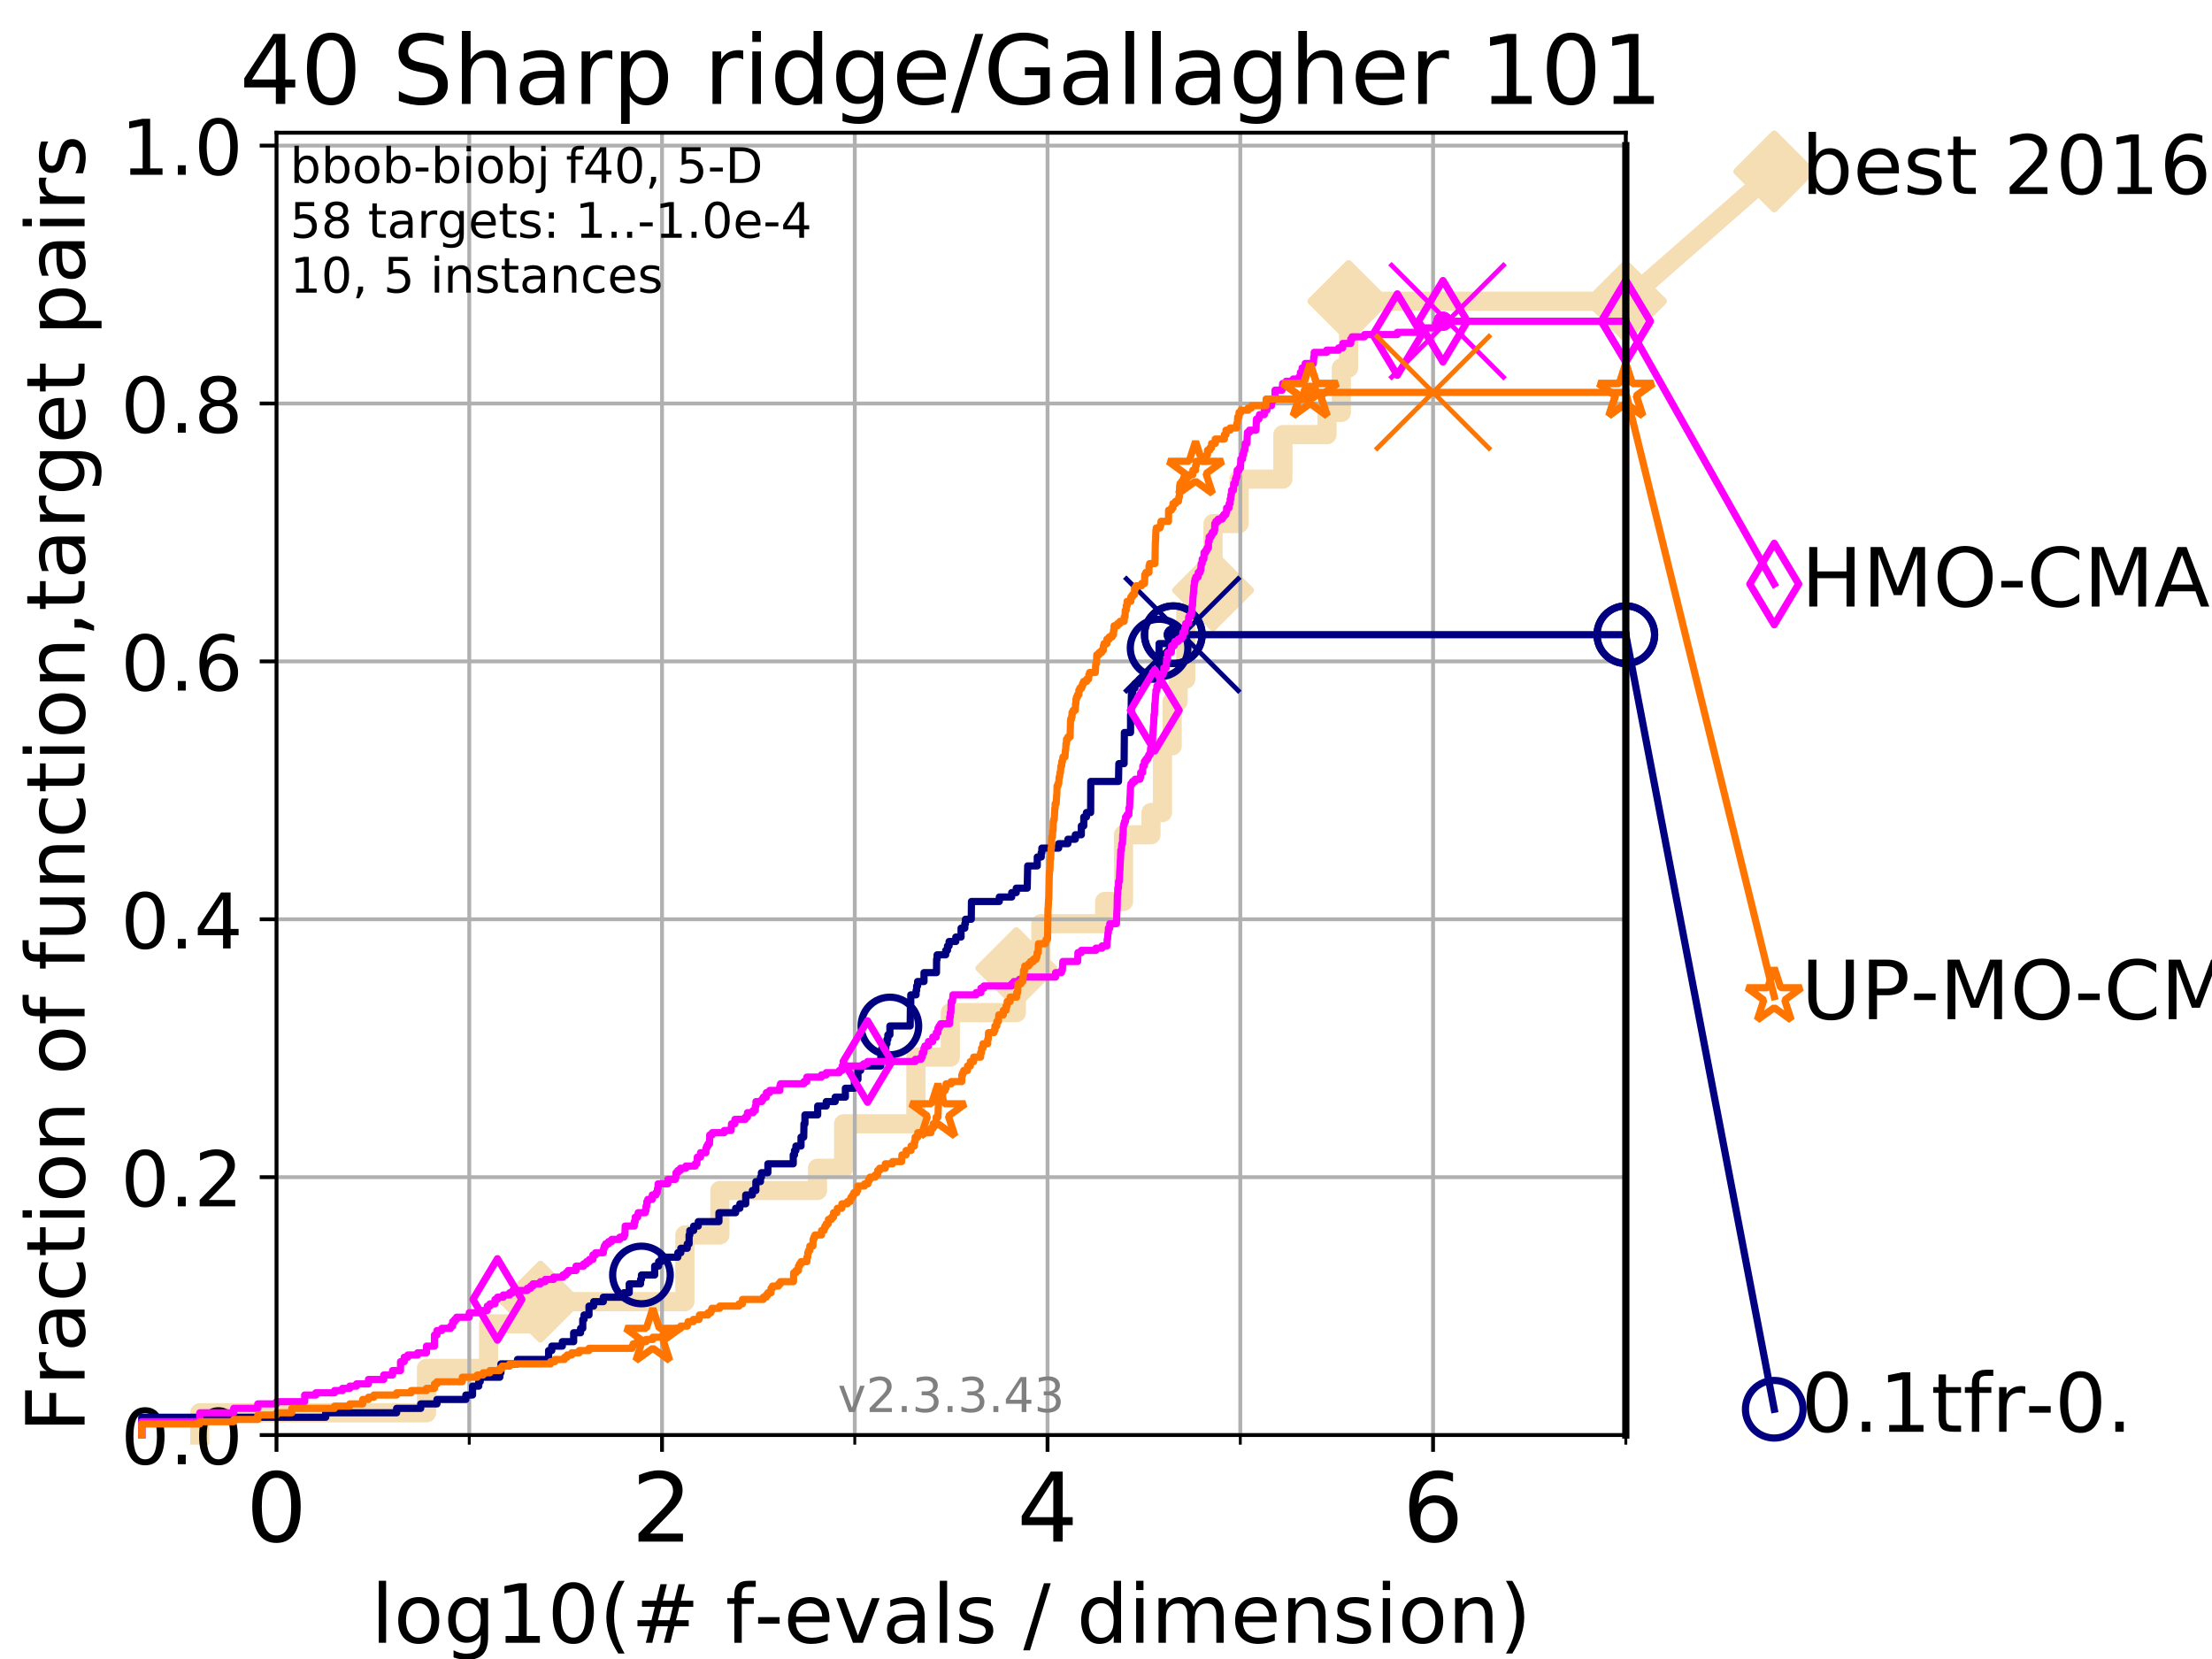 <?xml version="1.0" encoding="utf-8" standalone="no"?>
<!DOCTYPE svg PUBLIC "-//W3C//DTD SVG 1.1//EN"
  "http://www.w3.org/Graphics/SVG/1.1/DTD/svg11.dtd">
<!-- Created with matplotlib (https://matplotlib.org/) -->
<svg height="345.6pt" version="1.1" viewBox="0 0 460.8 345.6" width="460.8pt" xmlns="http://www.w3.org/2000/svg" xmlns:xlink="http://www.w3.org/1999/xlink">
 <defs>
  <style type="text/css">
*{stroke-linecap:butt;stroke-linejoin:round;}
  </style>
 </defs>
 <g id="figure_1">
  <g id="patch_1">
   <path d="M 0 345.6 
L 460.8 345.6 
L 460.8 0 
L 0 0 
z
" style="fill:#ffffff;"/>
  </g>
  <g id="axes_1">
   <g id="patch_2">
    <path d="M 57.6 298.944 
L 338.688 298.944 
L 338.688 27.648 
L 57.6 27.648 
z
" style="fill:#ffffff;"/>
   </g>
   <g id="line2d_1">
    <path d="M 41.621 298.944 
L 41.621 294.313 
L 88.847 294.313 
L 88.847 285.05 
L 101.786 285.05 
L 101.786 275.788 
L 112.581 275.788 
L 112.581 271.157 
L 142.673 271.157 
L 142.673 257.263 
L 149.964 257.263 
L 149.964 248.001 
L 170.3 248.001 
L 170.3 243.37 
L 175.742 243.37 
L 175.742 234.107 
L 190.801 234.107 
L 190.801 220.214 
L 197.967 220.214 
L 197.967 210.951 
L 211.721 210.951 
L 211.721 201.689 
L 216.83 201.689 
L 216.83 192.426 
L 230.131 192.426 
L 230.131 187.795 
L 234.044 187.795 
L 234.044 173.901 
L 239.775 173.901 
L 239.775 169.27 
L 242.158 169.27 
L 242.158 155.377 
L 244.186 155.377 
L 244.186 146.114 
L 245.41 146.114 
L 245.41 141.483 
L 247.015 141.483 
L 247.015 127.589 
L 250.939 127.589 
L 250.939 122.958 
L 252.699 122.958 
L 252.699 109.065 
L 258.128 109.065 
L 258.128 99.802 
L 267.25 99.802 
L 267.25 90.54 
L 276.441 90.54 
L 276.441 85.909 
L 279.431 85.909 
L 279.431 76.646 
L 280.941 76.646 
L 280.941 62.753 
L 338.688 62.753 
" style="fill:none;stroke:#f5deb3;stroke-linecap:square;stroke-width:4;"/>
   </g>
   <g id="line2d_2">
    <defs>
     <path d="M 0 7.778 
L 7.778 0 
L 0 -7.778 
L -7.778 0 
z
" id="me2d91abf0b" style="stroke:#f5deb3;stroke-linejoin:miter;stroke-width:1.5;"/>
    </defs>
    <g>
     <use style="fill:#f5deb3;stroke:#f5deb3;stroke-linejoin:miter;stroke-width:1.5;" x="112.581" xlink:href="#me2d91abf0b" y="271.157"/>
     <use style="fill:#f5deb3;stroke:#f5deb3;stroke-linejoin:miter;stroke-width:1.5;" x="211.721" xlink:href="#me2d91abf0b" y="201.689"/>
     <use style="fill:#f5deb3;stroke:#f5deb3;stroke-linejoin:miter;stroke-width:1.5;" x="252.699" xlink:href="#me2d91abf0b" y="122.958"/>
     <use style="fill:#f5deb3;stroke:#f5deb3;stroke-linejoin:miter;stroke-width:1.5;" x="280.941" xlink:href="#me2d91abf0b" y="62.753"/>
     <use style="fill:#f5deb3;stroke:#f5deb3;stroke-linejoin:miter;stroke-width:1.5;" x="280.941" xlink:href="#me2d91abf0b" y="62.753"/>
     <use style="fill:#f5deb3;stroke:#f5deb3;stroke-linejoin:miter;stroke-width:1.5;" x="338.688" xlink:href="#me2d91abf0b" y="62.753"/>
    </g>
   </g>
   <g id="line2d_3">
    <path style="fill:none;stroke:#f5deb3;stroke-linecap:square;stroke-width:4;"/>
    <g/>
   </g>
   <g id="line2d_4">
    <path d="M 338.688 62.753 
L 369.608 35.706 
" style="fill:none;stroke:#f5deb3;stroke-linecap:square;stroke-width:4;"/>
    <g>
     <use style="fill:#f5deb3;stroke:#f5deb3;stroke-linejoin:miter;stroke-width:1.5;" x="338.688" xlink:href="#me2d91abf0b" y="62.753"/>
     <use style="fill:#f5deb3;stroke:#f5deb3;stroke-linejoin:miter;stroke-width:1.5;" x="369.608" xlink:href="#me2d91abf0b" y="35.706"/>
    </g>
   </g>
   <g id="matplotlib.axis_1">
    <g id="xtick_1">
     <g id="line2d_5">
      <path clip-path="url(#p97a2c0c6d9)" d="M 57.6 298.944 
L 57.6 27.648 
" style="fill:none;stroke:#b0b0b0;stroke-linecap:square;stroke-width:0.8;"/>
     </g>
     <g id="line2d_6">
      <defs>
       <path d="M 0 0 
L 0 3.5 
" id="m725c004ed9" style="stroke:#000000;stroke-width:0.8;"/>
      </defs>
      <g>
       <use style="stroke:#000000;stroke-width:0.8;" x="57.6" xlink:href="#m725c004ed9" y="298.944"/>
      </g>
     </g>
     <g id="text_1">
      <!-- 0 -->
      <defs>
       <path d="M 31.781 66.406 
Q 24.172 66.406 20.328 58.906 
Q 16.5 51.422 16.5 36.375 
Q 16.5 21.391 20.328 13.891 
Q 24.172 6.391 31.781 6.391 
Q 39.453 6.391 43.281 13.891 
Q 47.125 21.391 47.125 36.375 
Q 47.125 51.422 43.281 58.906 
Q 39.453 66.406 31.781 66.406 
z
M 31.781 74.219 
Q 44.047 74.219 50.516 64.516 
Q 56.984 54.828 56.984 36.375 
Q 56.984 17.969 50.516 8.266 
Q 44.047 -1.422 31.781 -1.422 
Q 19.531 -1.422 13.062 8.266 
Q 6.594 17.969 6.594 36.375 
Q 6.594 54.828 13.062 64.516 
Q 19.531 74.219 31.781 74.219 
z
" id="DejaVuSans-48"/>
      </defs>
      <g transform="translate(51.237 321.141)scale(0.2 -0.2)">
       <use xlink:href="#DejaVuSans-48"/>
      </g>
     </g>
    </g>
    <g id="xtick_2">
     <g id="line2d_7">
      <path clip-path="url(#p97a2c0c6d9)" d="M 137.911 298.944 
L 137.911 27.648 
" style="fill:none;stroke:#b0b0b0;stroke-linecap:square;stroke-width:0.8;"/>
     </g>
     <g id="line2d_8">
      <g>
       <use style="stroke:#000000;stroke-width:0.8;" x="137.911" xlink:href="#m725c004ed9" y="298.944"/>
      </g>
     </g>
     <g id="text_2">
      <!-- 2 -->
      <defs>
       <path d="M 19.188 8.297 
L 53.609 8.297 
L 53.609 0 
L 7.328 0 
L 7.328 8.297 
Q 12.938 14.109 22.625 23.891 
Q 32.328 33.688 34.812 36.531 
Q 39.547 41.844 41.422 45.531 
Q 43.312 49.219 43.312 52.781 
Q 43.312 58.594 39.234 62.25 
Q 35.156 65.922 28.609 65.922 
Q 23.969 65.922 18.812 64.312 
Q 13.672 62.703 7.812 59.422 
L 7.812 69.391 
Q 13.766 71.781 18.938 73 
Q 24.125 74.219 28.422 74.219 
Q 39.75 74.219 46.484 68.547 
Q 53.219 62.891 53.219 53.422 
Q 53.219 48.922 51.531 44.891 
Q 49.859 40.875 45.406 35.406 
Q 44.188 33.984 37.641 27.219 
Q 31.109 20.453 19.188 8.297 
z
" id="DejaVuSans-50"/>
      </defs>
      <g transform="translate(131.548 321.141)scale(0.2 -0.2)">
       <use xlink:href="#DejaVuSans-50"/>
      </g>
     </g>
    </g>
    <g id="xtick_3">
     <g id="line2d_9">
      <path clip-path="url(#p97a2c0c6d9)" d="M 218.222 298.944 
L 218.222 27.648 
" style="fill:none;stroke:#b0b0b0;stroke-linecap:square;stroke-width:0.8;"/>
     </g>
     <g id="line2d_10">
      <g>
       <use style="stroke:#000000;stroke-width:0.8;" x="218.222" xlink:href="#m725c004ed9" y="298.944"/>
      </g>
     </g>
     <g id="text_3">
      <!-- 4 -->
      <defs>
       <path d="M 37.797 64.312 
L 12.891 25.391 
L 37.797 25.391 
z
M 35.203 72.906 
L 47.609 72.906 
L 47.609 25.391 
L 58.016 25.391 
L 58.016 17.188 
L 47.609 17.188 
L 47.609 0 
L 37.797 0 
L 37.797 17.188 
L 4.891 17.188 
L 4.891 26.703 
z
" id="DejaVuSans-52"/>
      </defs>
      <g transform="translate(211.859 321.141)scale(0.2 -0.2)">
       <use xlink:href="#DejaVuSans-52"/>
      </g>
     </g>
    </g>
    <g id="xtick_4">
     <g id="line2d_11">
      <path clip-path="url(#p97a2c0c6d9)" d="M 298.533 298.944 
L 298.533 27.648 
" style="fill:none;stroke:#b0b0b0;stroke-linecap:square;stroke-width:0.8;"/>
     </g>
     <g id="line2d_12">
      <g>
       <use style="stroke:#000000;stroke-width:0.8;" x="298.533" xlink:href="#m725c004ed9" y="298.944"/>
      </g>
     </g>
     <g id="text_4">
      <!-- 6 -->
      <defs>
       <path d="M 33.016 40.375 
Q 26.375 40.375 22.484 35.828 
Q 18.609 31.297 18.609 23.391 
Q 18.609 15.531 22.484 10.953 
Q 26.375 6.391 33.016 6.391 
Q 39.656 6.391 43.531 10.953 
Q 47.406 15.531 47.406 23.391 
Q 47.406 31.297 43.531 35.828 
Q 39.656 40.375 33.016 40.375 
z
M 52.594 71.297 
L 52.594 62.312 
Q 48.875 64.062 45.094 64.984 
Q 41.312 65.922 37.594 65.922 
Q 27.828 65.922 22.672 59.328 
Q 17.531 52.734 16.797 39.406 
Q 19.672 43.656 24.016 45.922 
Q 28.375 48.188 33.594 48.188 
Q 44.578 48.188 50.953 41.516 
Q 57.328 34.859 57.328 23.391 
Q 57.328 12.156 50.688 5.359 
Q 44.047 -1.422 33.016 -1.422 
Q 20.359 -1.422 13.672 8.266 
Q 6.984 17.969 6.984 36.375 
Q 6.984 53.656 15.188 63.938 
Q 23.391 74.219 37.203 74.219 
Q 40.922 74.219 44.703 73.484 
Q 48.484 72.75 52.594 71.297 
z
" id="DejaVuSans-54"/>
      </defs>
      <g transform="translate(292.17 321.141)scale(0.2 -0.2)">
       <use xlink:href="#DejaVuSans-54"/>
      </g>
     </g>
    </g>
    <g id="xtick_5">
     <g id="line2d_13">
      <path clip-path="url(#p97a2c0c6d9)" d="M 97.755 298.944 
L 97.755 27.648 
" style="fill:none;stroke:#b0b0b0;stroke-linecap:square;stroke-width:0.8;"/>
     </g>
     <g id="line2d_14">
      <defs>
       <path d="M 0 0 
L 0 2 
" id="m4c0ec21baa" style="stroke:#000000;stroke-width:0.6;"/>
      </defs>
      <g>
       <use style="stroke:#000000;stroke-width:0.6;" x="97.755" xlink:href="#m4c0ec21baa" y="298.944"/>
      </g>
     </g>
    </g>
    <g id="xtick_6">
     <g id="line2d_15">
      <path clip-path="url(#p97a2c0c6d9)" d="M 178.066 298.944 
L 178.066 27.648 
" style="fill:none;stroke:#b0b0b0;stroke-linecap:square;stroke-width:0.8;"/>
     </g>
     <g id="line2d_16">
      <g>
       <use style="stroke:#000000;stroke-width:0.6;" x="178.066" xlink:href="#m4c0ec21baa" y="298.944"/>
      </g>
     </g>
    </g>
    <g id="xtick_7">
     <g id="line2d_17">
      <path clip-path="url(#p97a2c0c6d9)" d="M 258.377 298.944 
L 258.377 27.648 
" style="fill:none;stroke:#b0b0b0;stroke-linecap:square;stroke-width:0.8;"/>
     </g>
     <g id="line2d_18">
      <g>
       <use style="stroke:#000000;stroke-width:0.6;" x="258.377" xlink:href="#m4c0ec21baa" y="298.944"/>
      </g>
     </g>
    </g>
    <g id="xtick_8">
     <g id="line2d_19">
      <path clip-path="url(#p97a2c0c6d9)" d="M 338.688 298.944 
L 338.688 27.648 
" style="fill:none;stroke:#b0b0b0;stroke-linecap:square;stroke-width:0.8;"/>
     </g>
     <g id="line2d_20">
      <g>
       <use style="stroke:#000000;stroke-width:0.6;" x="338.688" xlink:href="#m4c0ec21baa" y="298.944"/>
      </g>
     </g>
    </g>
    <g id="text_5">
     <!-- log10(# f-evals / dimension) -->
     <defs>
      <path d="M 9.422 75.984 
L 18.406 75.984 
L 18.406 0 
L 9.422 0 
z
" id="DejaVuSans-108"/>
      <path d="M 30.609 48.391 
Q 23.391 48.391 19.188 42.75 
Q 14.984 37.109 14.984 27.297 
Q 14.984 17.484 19.156 11.844 
Q 23.344 6.203 30.609 6.203 
Q 37.797 6.203 41.984 11.859 
Q 46.188 17.531 46.188 27.297 
Q 46.188 37.016 41.984 42.703 
Q 37.797 48.391 30.609 48.391 
z
M 30.609 56 
Q 42.328 56 49.016 48.375 
Q 55.719 40.766 55.719 27.297 
Q 55.719 13.875 49.016 6.219 
Q 42.328 -1.422 30.609 -1.422 
Q 18.844 -1.422 12.172 6.219 
Q 5.516 13.875 5.516 27.297 
Q 5.516 40.766 12.172 48.375 
Q 18.844 56 30.609 56 
z
" id="DejaVuSans-111"/>
      <path d="M 45.406 27.984 
Q 45.406 37.75 41.375 43.109 
Q 37.359 48.484 30.078 48.484 
Q 22.859 48.484 18.828 43.109 
Q 14.797 37.75 14.797 27.984 
Q 14.797 18.266 18.828 12.891 
Q 22.859 7.516 30.078 7.516 
Q 37.359 7.516 41.375 12.891 
Q 45.406 18.266 45.406 27.984 
z
M 54.391 6.781 
Q 54.391 -7.172 48.188 -13.984 
Q 42 -20.797 29.203 -20.797 
Q 24.469 -20.797 20.266 -20.094 
Q 16.062 -19.391 12.109 -17.922 
L 12.109 -9.188 
Q 16.062 -11.328 19.922 -12.344 
Q 23.781 -13.375 27.781 -13.375 
Q 36.625 -13.375 41.016 -8.766 
Q 45.406 -4.156 45.406 5.172 
L 45.406 9.625 
Q 42.625 4.781 38.281 2.391 
Q 33.938 0 27.875 0 
Q 17.828 0 11.672 7.656 
Q 5.516 15.328 5.516 27.984 
Q 5.516 40.672 11.672 48.328 
Q 17.828 56 27.875 56 
Q 33.938 56 38.281 53.609 
Q 42.625 51.219 45.406 46.391 
L 45.406 54.688 
L 54.391 54.688 
z
" id="DejaVuSans-103"/>
      <path d="M 12.406 8.297 
L 28.516 8.297 
L 28.516 63.922 
L 10.984 60.406 
L 10.984 69.391 
L 28.422 72.906 
L 38.281 72.906 
L 38.281 8.297 
L 54.391 8.297 
L 54.391 0 
L 12.406 0 
z
" id="DejaVuSans-49"/>
      <path d="M 31 75.875 
Q 24.469 64.656 21.281 53.656 
Q 18.109 42.672 18.109 31.391 
Q 18.109 20.125 21.312 9.062 
Q 24.516 -2 31 -13.188 
L 23.188 -13.188 
Q 15.875 -1.703 12.234 9.375 
Q 8.594 20.453 8.594 31.391 
Q 8.594 42.281 12.203 53.312 
Q 15.828 64.359 23.188 75.875 
z
" id="DejaVuSans-40"/>
      <path d="M 51.125 44 
L 36.922 44 
L 32.812 27.688 
L 47.125 27.688 
z
M 43.797 71.781 
L 38.719 51.516 
L 52.984 51.516 
L 58.109 71.781 
L 65.922 71.781 
L 60.891 51.516 
L 76.125 51.516 
L 76.125 44 
L 58.984 44 
L 54.984 27.688 
L 70.516 27.688 
L 70.516 20.219 
L 53.078 20.219 
L 48 0 
L 40.188 0 
L 45.219 20.219 
L 30.906 20.219 
L 25.875 0 
L 18.016 0 
L 23.094 20.219 
L 7.719 20.219 
L 7.719 27.688 
L 24.906 27.688 
L 29 44 
L 13.281 44 
L 13.281 51.516 
L 30.906 51.516 
L 35.891 71.781 
z
" id="DejaVuSans-35"/>
      <path id="DejaVuSans-32"/>
      <path d="M 37.109 75.984 
L 37.109 68.5 
L 28.516 68.5 
Q 23.688 68.5 21.797 66.547 
Q 19.922 64.594 19.922 59.516 
L 19.922 54.688 
L 34.719 54.688 
L 34.719 47.703 
L 19.922 47.703 
L 19.922 0 
L 10.891 0 
L 10.891 47.703 
L 2.297 47.703 
L 2.297 54.688 
L 10.891 54.688 
L 10.891 58.5 
Q 10.891 67.625 15.141 71.797 
Q 19.391 75.984 28.609 75.984 
z
" id="DejaVuSans-102"/>
      <path d="M 4.891 31.391 
L 31.203 31.391 
L 31.203 23.391 
L 4.891 23.391 
z
" id="DejaVuSans-45"/>
      <path d="M 56.203 29.594 
L 56.203 25.203 
L 14.891 25.203 
Q 15.484 15.922 20.484 11.062 
Q 25.484 6.203 34.422 6.203 
Q 39.594 6.203 44.453 7.469 
Q 49.312 8.734 54.109 11.281 
L 54.109 2.781 
Q 49.266 0.734 44.188 -0.344 
Q 39.109 -1.422 33.891 -1.422 
Q 20.797 -1.422 13.156 6.188 
Q 5.516 13.812 5.516 26.812 
Q 5.516 40.234 12.766 48.109 
Q 20.016 56 32.328 56 
Q 43.359 56 49.781 48.891 
Q 56.203 41.797 56.203 29.594 
z
M 47.219 32.234 
Q 47.125 39.594 43.094 43.984 
Q 39.062 48.391 32.422 48.391 
Q 24.906 48.391 20.391 44.141 
Q 15.875 39.891 15.188 32.172 
z
" id="DejaVuSans-101"/>
      <path d="M 2.984 54.688 
L 12.5 54.688 
L 29.594 8.797 
L 46.688 54.688 
L 56.203 54.688 
L 35.688 0 
L 23.484 0 
z
" id="DejaVuSans-118"/>
      <path d="M 34.281 27.484 
Q 23.391 27.484 19.188 25 
Q 14.984 22.516 14.984 16.5 
Q 14.984 11.719 18.141 8.906 
Q 21.297 6.109 26.703 6.109 
Q 34.188 6.109 38.703 11.406 
Q 43.219 16.703 43.219 25.484 
L 43.219 27.484 
z
M 52.203 31.203 
L 52.203 0 
L 43.219 0 
L 43.219 8.297 
Q 40.141 3.328 35.547 0.953 
Q 30.953 -1.422 24.312 -1.422 
Q 15.922 -1.422 10.953 3.297 
Q 6 8.016 6 15.922 
Q 6 25.141 12.172 29.828 
Q 18.359 34.516 30.609 34.516 
L 43.219 34.516 
L 43.219 35.406 
Q 43.219 41.609 39.141 45 
Q 35.062 48.391 27.688 48.391 
Q 23 48.391 18.547 47.266 
Q 14.109 46.141 10.016 43.891 
L 10.016 52.203 
Q 14.938 54.109 19.578 55.047 
Q 24.219 56 28.609 56 
Q 40.484 56 46.344 49.844 
Q 52.203 43.703 52.203 31.203 
z
" id="DejaVuSans-97"/>
      <path d="M 44.281 53.078 
L 44.281 44.578 
Q 40.484 46.531 36.375 47.5 
Q 32.281 48.484 27.875 48.484 
Q 21.188 48.484 17.844 46.438 
Q 14.5 44.391 14.5 40.281 
Q 14.5 37.156 16.891 35.375 
Q 19.281 33.594 26.516 31.984 
L 29.594 31.297 
Q 39.156 29.25 43.188 25.516 
Q 47.219 21.781 47.219 15.094 
Q 47.219 7.469 41.188 3.016 
Q 35.156 -1.422 24.609 -1.422 
Q 20.219 -1.422 15.453 -0.562 
Q 10.688 0.297 5.422 2 
L 5.422 11.281 
Q 10.406 8.688 15.234 7.391 
Q 20.062 6.109 24.812 6.109 
Q 31.156 6.109 34.562 8.281 
Q 37.984 10.453 37.984 14.406 
Q 37.984 18.062 35.516 20.016 
Q 33.062 21.969 24.703 23.781 
L 21.578 24.516 
Q 13.234 26.266 9.516 29.906 
Q 5.812 33.547 5.812 39.891 
Q 5.812 47.609 11.281 51.797 
Q 16.75 56 26.812 56 
Q 31.781 56 36.172 55.266 
Q 40.578 54.547 44.281 53.078 
z
" id="DejaVuSans-115"/>
      <path d="M 25.391 72.906 
L 33.688 72.906 
L 8.297 -9.281 
L 0 -9.281 
z
" id="DejaVuSans-47"/>
      <path d="M 45.406 46.391 
L 45.406 75.984 
L 54.391 75.984 
L 54.391 0 
L 45.406 0 
L 45.406 8.203 
Q 42.578 3.328 38.25 0.953 
Q 33.938 -1.422 27.875 -1.422 
Q 17.969 -1.422 11.734 6.484 
Q 5.516 14.406 5.516 27.297 
Q 5.516 40.188 11.734 48.094 
Q 17.969 56 27.875 56 
Q 33.938 56 38.25 53.625 
Q 42.578 51.266 45.406 46.391 
z
M 14.797 27.297 
Q 14.797 17.391 18.875 11.75 
Q 22.953 6.109 30.078 6.109 
Q 37.203 6.109 41.297 11.75 
Q 45.406 17.391 45.406 27.297 
Q 45.406 37.203 41.297 42.844 
Q 37.203 48.484 30.078 48.484 
Q 22.953 48.484 18.875 42.844 
Q 14.797 37.203 14.797 27.297 
z
" id="DejaVuSans-100"/>
      <path d="M 9.422 54.688 
L 18.406 54.688 
L 18.406 0 
L 9.422 0 
z
M 9.422 75.984 
L 18.406 75.984 
L 18.406 64.594 
L 9.422 64.594 
z
" id="DejaVuSans-105"/>
      <path d="M 52 44.188 
Q 55.375 50.25 60.062 53.125 
Q 64.75 56 71.094 56 
Q 79.641 56 84.281 50.016 
Q 88.922 44.047 88.922 33.016 
L 88.922 0 
L 79.891 0 
L 79.891 32.719 
Q 79.891 40.578 77.094 44.375 
Q 74.312 48.188 68.609 48.188 
Q 61.625 48.188 57.562 43.547 
Q 53.516 38.922 53.516 30.906 
L 53.516 0 
L 44.484 0 
L 44.484 32.719 
Q 44.484 40.625 41.703 44.406 
Q 38.922 48.188 33.109 48.188 
Q 26.219 48.188 22.156 43.531 
Q 18.109 38.875 18.109 30.906 
L 18.109 0 
L 9.078 0 
L 9.078 54.688 
L 18.109 54.688 
L 18.109 46.188 
Q 21.188 51.219 25.484 53.609 
Q 29.781 56 35.688 56 
Q 41.656 56 45.828 52.969 
Q 50 49.953 52 44.188 
z
" id="DejaVuSans-109"/>
      <path d="M 54.891 33.016 
L 54.891 0 
L 45.906 0 
L 45.906 32.719 
Q 45.906 40.484 42.875 44.328 
Q 39.844 48.188 33.797 48.188 
Q 26.516 48.188 22.312 43.547 
Q 18.109 38.922 18.109 30.906 
L 18.109 0 
L 9.078 0 
L 9.078 54.688 
L 18.109 54.688 
L 18.109 46.188 
Q 21.344 51.125 25.703 53.562 
Q 30.078 56 35.797 56 
Q 45.219 56 50.047 50.172 
Q 54.891 44.344 54.891 33.016 
z
" id="DejaVuSans-110"/>
      <path d="M 8.016 75.875 
L 15.828 75.875 
Q 23.141 64.359 26.781 53.312 
Q 30.422 42.281 30.422 31.391 
Q 30.422 20.453 26.781 9.375 
Q 23.141 -1.703 15.828 -13.188 
L 8.016 -13.188 
Q 14.5 -2 17.703 9.062 
Q 20.906 20.125 20.906 31.391 
Q 20.906 42.672 17.703 53.656 
Q 14.5 64.656 8.016 75.875 
z
" id="DejaVuSans-41"/>
     </defs>
     <g transform="translate(77.303 342.218)scale(0.17 -0.17)">
      <use xlink:href="#DejaVuSans-108"/>
      <use x="27.783" xlink:href="#DejaVuSans-111"/>
      <use x="88.965" xlink:href="#DejaVuSans-103"/>
      <use x="152.441" xlink:href="#DejaVuSans-49"/>
      <use x="216.064" xlink:href="#DejaVuSans-48"/>
      <use x="279.688" xlink:href="#DejaVuSans-40"/>
      <use x="318.701" xlink:href="#DejaVuSans-35"/>
      <use x="402.49" xlink:href="#DejaVuSans-32"/>
      <use x="434.277" xlink:href="#DejaVuSans-102"/>
      <use x="469.404" xlink:href="#DejaVuSans-45"/>
      <use x="505.488" xlink:href="#DejaVuSans-101"/>
      <use x="567.012" xlink:href="#DejaVuSans-118"/>
      <use x="626.191" xlink:href="#DejaVuSans-97"/>
      <use x="687.471" xlink:href="#DejaVuSans-108"/>
      <use x="715.254" xlink:href="#DejaVuSans-115"/>
      <use x="767.354" xlink:href="#DejaVuSans-32"/>
      <use x="799.141" xlink:href="#DejaVuSans-47"/>
      <use x="832.832" xlink:href="#DejaVuSans-32"/>
      <use x="864.619" xlink:href="#DejaVuSans-100"/>
      <use x="928.096" xlink:href="#DejaVuSans-105"/>
      <use x="955.879" xlink:href="#DejaVuSans-109"/>
      <use x="1053.291" xlink:href="#DejaVuSans-101"/>
      <use x="1114.814" xlink:href="#DejaVuSans-110"/>
      <use x="1178.193" xlink:href="#DejaVuSans-115"/>
      <use x="1230.293" xlink:href="#DejaVuSans-105"/>
      <use x="1258.076" xlink:href="#DejaVuSans-111"/>
      <use x="1319.258" xlink:href="#DejaVuSans-110"/>
      <use x="1382.637" xlink:href="#DejaVuSans-41"/>
     </g>
    </g>
   </g>
   <g id="matplotlib.axis_2">
    <g id="ytick_1">
     <g id="line2d_21">
      <path clip-path="url(#p97a2c0c6d9)" d="M 57.6 298.944 
L 338.688 298.944 
" style="fill:none;stroke:#b0b0b0;stroke-linecap:square;stroke-width:0.8;"/>
     </g>
     <g id="line2d_22">
      <defs>
       <path d="M 0 0 
L -3.5 0 
" id="m4cc73788ce" style="stroke:#000000;stroke-width:0.8;"/>
      </defs>
      <g>
       <use style="stroke:#000000;stroke-width:0.8;" x="57.6" xlink:href="#m4cc73788ce" y="298.944"/>
      </g>
     </g>
     <g id="text_6">
      <!-- 0.0 -->
      <defs>
       <path d="M 10.688 12.406 
L 21 12.406 
L 21 0 
L 10.688 0 
z
" id="DejaVuSans-46"/>
      </defs>
      <g transform="translate(25.155 305.023)scale(0.16 -0.16)">
       <use xlink:href="#DejaVuSans-48"/>
       <use x="63.623" xlink:href="#DejaVuSans-46"/>
       <use x="95.41" xlink:href="#DejaVuSans-48"/>
      </g>
     </g>
    </g>
    <g id="ytick_2">
     <g id="line2d_23">
      <path clip-path="url(#p97a2c0c6d9)" d="M 57.6 245.222 
L 338.688 245.222 
" style="fill:none;stroke:#b0b0b0;stroke-linecap:square;stroke-width:0.8;"/>
     </g>
     <g id="line2d_24">
      <g>
       <use style="stroke:#000000;stroke-width:0.8;" x="57.6" xlink:href="#m4cc73788ce" y="245.222"/>
      </g>
     </g>
     <g id="text_7">
      <!-- 0.2 -->
      <g transform="translate(25.155 251.301)scale(0.16 -0.16)">
       <use xlink:href="#DejaVuSans-48"/>
       <use x="63.623" xlink:href="#DejaVuSans-46"/>
       <use x="95.41" xlink:href="#DejaVuSans-50"/>
      </g>
     </g>
    </g>
    <g id="ytick_3">
     <g id="line2d_25">
      <path clip-path="url(#p97a2c0c6d9)" d="M 57.6 191.5 
L 338.688 191.5 
" style="fill:none;stroke:#b0b0b0;stroke-linecap:square;stroke-width:0.8;"/>
     </g>
     <g id="line2d_26">
      <g>
       <use style="stroke:#000000;stroke-width:0.8;" x="57.6" xlink:href="#m4cc73788ce" y="191.5"/>
      </g>
     </g>
     <g id="text_8">
      <!-- 0.4 -->
      <g transform="translate(25.155 197.579)scale(0.16 -0.16)">
       <use xlink:href="#DejaVuSans-48"/>
       <use x="63.623" xlink:href="#DejaVuSans-46"/>
       <use x="95.41" xlink:href="#DejaVuSans-52"/>
      </g>
     </g>
    </g>
    <g id="ytick_4">
     <g id="line2d_27">
      <path clip-path="url(#p97a2c0c6d9)" d="M 57.6 137.778 
L 338.688 137.778 
" style="fill:none;stroke:#b0b0b0;stroke-linecap:square;stroke-width:0.8;"/>
     </g>
     <g id="line2d_28">
      <g>
       <use style="stroke:#000000;stroke-width:0.8;" x="57.6" xlink:href="#m4cc73788ce" y="137.778"/>
      </g>
     </g>
     <g id="text_9">
      <!-- 0.6 -->
      <g transform="translate(25.155 143.857)scale(0.16 -0.16)">
       <use xlink:href="#DejaVuSans-48"/>
       <use x="63.623" xlink:href="#DejaVuSans-46"/>
       <use x="95.41" xlink:href="#DejaVuSans-54"/>
      </g>
     </g>
    </g>
    <g id="ytick_5">
     <g id="line2d_29">
      <path clip-path="url(#p97a2c0c6d9)" d="M 57.6 84.056 
L 338.688 84.056 
" style="fill:none;stroke:#b0b0b0;stroke-linecap:square;stroke-width:0.8;"/>
     </g>
     <g id="line2d_30">
      <g>
       <use style="stroke:#000000;stroke-width:0.8;" x="57.6" xlink:href="#m4cc73788ce" y="84.056"/>
      </g>
     </g>
     <g id="text_10">
      <!-- 0.8 -->
      <defs>
       <path d="M 31.781 34.625 
Q 24.75 34.625 20.719 30.859 
Q 16.703 27.094 16.703 20.516 
Q 16.703 13.922 20.719 10.156 
Q 24.75 6.391 31.781 6.391 
Q 38.812 6.391 42.859 10.172 
Q 46.922 13.969 46.922 20.516 
Q 46.922 27.094 42.891 30.859 
Q 38.875 34.625 31.781 34.625 
z
M 21.922 38.812 
Q 15.578 40.375 12.031 44.719 
Q 8.5 49.078 8.5 55.328 
Q 8.5 64.062 14.719 69.141 
Q 20.953 74.219 31.781 74.219 
Q 42.672 74.219 48.875 69.141 
Q 55.078 64.062 55.078 55.328 
Q 55.078 49.078 51.531 44.719 
Q 48 40.375 41.703 38.812 
Q 48.828 37.156 52.797 32.312 
Q 56.781 27.484 56.781 20.516 
Q 56.781 9.906 50.312 4.234 
Q 43.844 -1.422 31.781 -1.422 
Q 19.734 -1.422 13.25 4.234 
Q 6.781 9.906 6.781 20.516 
Q 6.781 27.484 10.781 32.312 
Q 14.797 37.156 21.922 38.812 
z
M 18.312 54.391 
Q 18.312 48.734 21.844 45.562 
Q 25.391 42.391 31.781 42.391 
Q 38.141 42.391 41.719 45.562 
Q 45.312 48.734 45.312 54.391 
Q 45.312 60.062 41.719 63.234 
Q 38.141 66.406 31.781 66.406 
Q 25.391 66.406 21.844 63.234 
Q 18.312 60.062 18.312 54.391 
z
" id="DejaVuSans-56"/>
      </defs>
      <g transform="translate(25.155 90.135)scale(0.16 -0.16)">
       <use xlink:href="#DejaVuSans-48"/>
       <use x="63.623" xlink:href="#DejaVuSans-46"/>
       <use x="95.41" xlink:href="#DejaVuSans-56"/>
      </g>
     </g>
    </g>
    <g id="ytick_6">
     <g id="line2d_31">
      <path clip-path="url(#p97a2c0c6d9)" d="M 57.6 30.334 
L 338.688 30.334 
" style="fill:none;stroke:#b0b0b0;stroke-linecap:square;stroke-width:0.8;"/>
     </g>
     <g id="line2d_32">
      <g>
       <use style="stroke:#000000;stroke-width:0.8;" x="57.6" xlink:href="#m4cc73788ce" y="30.334"/>
      </g>
     </g>
     <g id="text_11">
      <!-- 1.0 -->
      <g transform="translate(25.155 36.413)scale(0.16 -0.16)">
       <use xlink:href="#DejaVuSans-49"/>
       <use x="63.623" xlink:href="#DejaVuSans-46"/>
       <use x="95.41" xlink:href="#DejaVuSans-48"/>
      </g>
     </g>
    </g>
    <g id="text_12">
     <!-- Fraction of function,target pairs -->
     <defs>
      <path d="M 9.812 72.906 
L 51.703 72.906 
L 51.703 64.594 
L 19.672 64.594 
L 19.672 43.109 
L 48.578 43.109 
L 48.578 34.812 
L 19.672 34.812 
L 19.672 0 
L 9.812 0 
z
" id="DejaVuSans-70"/>
      <path d="M 41.109 46.297 
Q 39.594 47.172 37.812 47.578 
Q 36.031 48 33.891 48 
Q 26.266 48 22.188 43.047 
Q 18.109 38.094 18.109 28.812 
L 18.109 0 
L 9.078 0 
L 9.078 54.688 
L 18.109 54.688 
L 18.109 46.188 
Q 20.953 51.172 25.484 53.578 
Q 30.031 56 36.531 56 
Q 37.453 56 38.578 55.875 
Q 39.703 55.766 41.062 55.516 
z
" id="DejaVuSans-114"/>
      <path d="M 48.781 52.594 
L 48.781 44.188 
Q 44.969 46.297 41.141 47.344 
Q 37.312 48.391 33.406 48.391 
Q 24.656 48.391 19.812 42.844 
Q 14.984 37.312 14.984 27.297 
Q 14.984 17.281 19.812 11.734 
Q 24.656 6.203 33.406 6.203 
Q 37.312 6.203 41.141 7.25 
Q 44.969 8.297 48.781 10.406 
L 48.781 2.094 
Q 45.016 0.344 40.984 -0.531 
Q 36.969 -1.422 32.422 -1.422 
Q 20.062 -1.422 12.781 6.344 
Q 5.516 14.109 5.516 27.297 
Q 5.516 40.672 12.859 48.328 
Q 20.219 56 33.016 56 
Q 37.156 56 41.109 55.141 
Q 45.062 54.297 48.781 52.594 
z
" id="DejaVuSans-99"/>
      <path d="M 18.312 70.219 
L 18.312 54.688 
L 36.812 54.688 
L 36.812 47.703 
L 18.312 47.703 
L 18.312 18.016 
Q 18.312 11.328 20.141 9.422 
Q 21.969 7.516 27.594 7.516 
L 36.812 7.516 
L 36.812 0 
L 27.594 0 
Q 17.188 0 13.234 3.875 
Q 9.281 7.766 9.281 18.016 
L 9.281 47.703 
L 2.688 47.703 
L 2.688 54.688 
L 9.281 54.688 
L 9.281 70.219 
z
" id="DejaVuSans-116"/>
      <path d="M 8.5 21.578 
L 8.5 54.688 
L 17.484 54.688 
L 17.484 21.922 
Q 17.484 14.156 20.5 10.266 
Q 23.531 6.391 29.594 6.391 
Q 36.859 6.391 41.078 11.031 
Q 45.312 15.672 45.312 23.688 
L 45.312 54.688 
L 54.297 54.688 
L 54.297 0 
L 45.312 0 
L 45.312 8.406 
Q 42.047 3.422 37.719 1 
Q 33.406 -1.422 27.688 -1.422 
Q 18.266 -1.422 13.375 4.438 
Q 8.5 10.297 8.5 21.578 
z
M 31.109 56 
z
" id="DejaVuSans-117"/>
      <path d="M 11.719 12.406 
L 22.016 12.406 
L 22.016 4 
L 14.016 -11.625 
L 7.719 -11.625 
L 11.719 4 
z
" id="DejaVuSans-44"/>
      <path d="M 18.109 8.203 
L 18.109 -20.797 
L 9.078 -20.797 
L 9.078 54.688 
L 18.109 54.688 
L 18.109 46.391 
Q 20.953 51.266 25.266 53.625 
Q 29.594 56 35.594 56 
Q 45.562 56 51.781 48.094 
Q 58.016 40.188 58.016 27.297 
Q 58.016 14.406 51.781 6.484 
Q 45.562 -1.422 35.594 -1.422 
Q 29.594 -1.422 25.266 0.953 
Q 20.953 3.328 18.109 8.203 
z
M 48.688 27.297 
Q 48.688 37.203 44.609 42.844 
Q 40.531 48.484 33.406 48.484 
Q 26.266 48.484 22.188 42.844 
Q 18.109 37.203 18.109 27.297 
Q 18.109 17.391 22.188 11.75 
Q 26.266 6.109 33.406 6.109 
Q 40.531 6.109 44.609 11.75 
Q 48.688 17.391 48.688 27.297 
z
" id="DejaVuSans-112"/>
     </defs>
     <g transform="translate(17.62 298.435)rotate(-90)scale(0.17 -0.17)">
      <use xlink:href="#DejaVuSans-70"/>
      <use x="57.41" xlink:href="#DejaVuSans-114"/>
      <use x="98.523" xlink:href="#DejaVuSans-97"/>
      <use x="159.803" xlink:href="#DejaVuSans-99"/>
      <use x="214.783" xlink:href="#DejaVuSans-116"/>
      <use x="253.992" xlink:href="#DejaVuSans-105"/>
      <use x="281.775" xlink:href="#DejaVuSans-111"/>
      <use x="342.957" xlink:href="#DejaVuSans-110"/>
      <use x="406.336" xlink:href="#DejaVuSans-32"/>
      <use x="438.123" xlink:href="#DejaVuSans-111"/>
      <use x="499.305" xlink:href="#DejaVuSans-102"/>
      <use x="534.51" xlink:href="#DejaVuSans-32"/>
      <use x="566.297" xlink:href="#DejaVuSans-102"/>
      <use x="601.502" xlink:href="#DejaVuSans-117"/>
      <use x="664.881" xlink:href="#DejaVuSans-110"/>
      <use x="728.26" xlink:href="#DejaVuSans-99"/>
      <use x="783.24" xlink:href="#DejaVuSans-116"/>
      <use x="822.449" xlink:href="#DejaVuSans-105"/>
      <use x="850.232" xlink:href="#DejaVuSans-111"/>
      <use x="911.414" xlink:href="#DejaVuSans-110"/>
      <use x="974.793" xlink:href="#DejaVuSans-44"/>
      <use x="1006.58" xlink:href="#DejaVuSans-116"/>
      <use x="1045.789" xlink:href="#DejaVuSans-97"/>
      <use x="1107.068" xlink:href="#DejaVuSans-114"/>
      <use x="1148.166" xlink:href="#DejaVuSans-103"/>
      <use x="1211.643" xlink:href="#DejaVuSans-101"/>
      <use x="1273.166" xlink:href="#DejaVuSans-116"/>
      <use x="1312.375" xlink:href="#DejaVuSans-32"/>
      <use x="1344.162" xlink:href="#DejaVuSans-112"/>
      <use x="1407.639" xlink:href="#DejaVuSans-97"/>
      <use x="1468.918" xlink:href="#DejaVuSans-105"/>
      <use x="1496.701" xlink:href="#DejaVuSans-114"/>
      <use x="1537.814" xlink:href="#DejaVuSans-115"/>
     </g>
    </g>
   </g>
   <g id="line2d_33">
    <defs>
     <path d="M 0 1.5 
C 0.398 1.5 0.779 1.342 1.061 1.061 
C 1.342 0.779 1.5 0.398 1.5 0 
C 1.5 -0.398 1.342 -0.779 1.061 -1.061 
C 0.779 -1.342 0.398 -1.5 0 -1.5 
C -0.398 -1.5 -0.779 -1.342 -1.061 -1.061 
C -1.342 -0.779 -1.5 -0.398 -1.5 0 
C -1.5 0.398 -1.342 0.779 -1.061 1.061 
C -0.779 1.342 -0.398 1.5 0 1.5 
z
" id="m69b1d21516" style="stroke:#f5deb3;"/>
    </defs>
    <g>
     <use style="fill:#f5deb3;stroke:#f5deb3;" x="280.941" xlink:href="#m69b1d21516" y="62.753"/>
     <use style="fill:#f5deb3;stroke:#f5deb3;" x="280.941" xlink:href="#m69b1d21516" y="62.753"/>
    </g>
   </g>
   <g id="line2d_34">
    <defs>
     <path d="M 0 1.5 
C 0.398 1.5 0.779 1.342 1.061 1.061 
C 1.342 0.779 1.5 0.398 1.5 0 
C 1.5 -0.398 1.342 -0.779 1.061 -1.061 
C 0.779 -1.342 0.398 -1.5 0 -1.5 
C -0.398 -1.5 -0.779 -1.342 -1.061 -1.061 
C -1.342 -0.779 -1.5 -0.398 -1.5 0 
C -1.5 0.398 -1.342 0.779 -1.061 1.061 
C -0.779 1.342 -0.398 1.5 0 1.5 
z
" id="md3cc93bfd2" style="stroke:#000080;"/>
    </defs>
    <g>
     <use style="fill:#000080;stroke:#000080;" x="244.424" xlink:href="#md3cc93bfd2" y="132.221"/>
     <use style="fill:#000080;stroke:#000080;" x="244.424" xlink:href="#md3cc93bfd2" y="132.221"/>
    </g>
   </g>
   <g id="line2d_35">
    <path d="M 29.533 298.944 
L 29.533 295.239 
L 67.851 295.239 
L 67.851 294.313 
L 82.627 294.313 
L 82.627 293.387 
L 87.644 293.387 
L 87.644 292.46 
L 91.03 292.46 
L 91.03 291.534 
L 97.044 291.534 
L 97.044 290.608 
L 98.439 290.608 
L 98.439 288.755 
L 99.732 288.755 
L 99.732 287.829 
L 100.04 287.829 
L 100.04 286.903 
L 104.115 286.903 
L 104.115 285.977 
L 104.355 285.977 
L 104.355 284.124 
L 107.811 284.124 
L 107.811 283.198 
L 114.284 283.198 
L 114.284 281.345 
L 114.947 281.345 
L 114.947 280.419 
L 117.145 280.419 
L 117.145 279.493 
L 119.503 279.493 
L 119.503 277.64 
L 120.945 277.64 
L 120.945 276.714 
L 121.4 276.714 
L 121.4 274.862 
L 121.668 274.862 
L 121.668 273.935 
L 122.699 273.935 
L 122.699 272.083 
L 123.673 272.083 
L 123.673 271.157 
L 125.683 271.157 
L 125.683 270.231 
L 129.964 270.231 
L 129.964 269.304 
L 131.082 269.304 
L 131.082 267.452 
L 133.443 267.452 
L 133.443 266.526 
L 133.623 266.526 
L 133.623 265.599 
L 136.381 265.599 
L 136.381 263.747 
L 137.199 263.747 
L 137.199 262.821 
L 137.806 262.821 
L 137.806 261.894 
L 141.206 261.894 
L 141.206 260.968 
L 141.83 260.968 
L 141.83 260.042 
L 143.17 260.042 
L 143.17 259.116 
L 143.553 259.116 
L 143.553 257.263 
L 143.704 257.263 
L 143.704 256.337 
L 144.511 256.337 
L 144.511 255.411 
L 145.463 255.411 
L 145.463 254.484 
L 149.771 254.484 
L 149.771 252.632 
L 153.251 252.632 
L 153.251 251.706 
L 154.126 251.706 
L 154.126 250.779 
L 155.348 250.779 
L 155.348 248.927 
L 156.729 248.927 
L 156.729 248.001 
L 157.461 248.001 
L 157.461 246.148 
L 158.423 246.148 
L 158.423 245.222 
L 158.615 245.222 
L 158.615 244.296 
L 159.966 244.296 
L 159.966 242.443 
L 165.245 242.443 
L 165.245 240.591 
L 165.505 240.591 
L 165.505 239.665 
L 165.803 239.665 
L 165.803 238.738 
L 166.869 238.738 
L 166.869 236.886 
L 167.43 236.886 
L 167.481 234.107 
L 167.685 234.107 
L 167.685 232.255 
L 170.338 232.255 
L 170.338 230.402 
L 172.123 230.402 
L 172.123 229.476 
L 173.982 229.476 
L 173.982 228.55 
L 176.104 228.55 
L 176.104 226.697 
L 177.989 226.697 
L 177.989 224.845 
L 178.727 224.845 
L 178.727 222.992 
L 179.289 222.992 
L 179.289 222.066 
L 183.485 222.066 
L 183.485 220.214 
L 183.693 220.214 
L 183.693 218.361 
L 184.536 218.361 
L 184.536 217.435 
L 184.771 217.435 
L 184.771 216.509 
L 184.957 216.509 
L 184.957 215.582 
L 185.382 215.582 
L 185.382 213.73 
L 189.605 213.73 
L 189.663 209.099 
L 189.729 209.099 
L 189.729 207.246 
L 190.837 207.246 
L 190.837 206.32 
L 190.955 206.32 
L 190.955 205.394 
L 191.152 205.394 
L 191.152 204.467 
L 192.488 204.467 
L 192.488 202.615 
L 195.084 202.615 
L 195.111 199.836 
L 195.213 199.836 
L 195.213 198.91 
L 197.007 198.91 
L 197.007 197.984 
L 197.377 197.984 
L 197.377 197.057 
L 197.713 197.057 
L 197.713 196.131 
L 199.112 196.131 
L 199.112 195.205 
L 200.207 195.205 
L 200.207 193.353 
L 200.989 193.353 
L 200.989 192.426 
L 201.125 192.426 
L 201.125 191.5 
L 202.332 191.5 
L 202.372 187.795 
L 208.171 187.795 
L 208.171 186.869 
L 210.757 186.869 
L 210.757 185.943 
L 211.708 185.943 
L 211.708 185.016 
L 213.987 185.016 
L 214.088 180.385 
L 216.079 180.385 
L 216.079 178.533 
L 216.909 178.533 
L 216.909 177.606 
L 217.039 177.606 
L 217.039 176.68 
L 220.538 176.68 
L 220.538 175.754 
L 222.459 175.754 
L 222.459 174.828 
L 224.004 174.828 
L 224.004 173.901 
L 225.263 173.901 
L 225.263 172.049 
L 225.769 172.049 
L 225.769 170.196 
L 226.327 170.196 
L 226.327 169.27 
L 227.2 169.27 
L 227.231 162.787 
L 232.999 162.787 
L 233.077 159.082 
L 234.169 159.082 
L 234.228 152.598 
L 235.514 152.598 
L 235.517 148.893 
L 235.629 148.893 
L 235.695 144.262 
L 235.983 144.262 
L 235.983 143.336 
L 236.435 143.336 
L 236.435 142.409 
L 237.393 142.409 
L 237.393 141.483 
L 241.255 141.483 
L 241.255 140.557 
L 241.441 140.557 
L 241.461 134.073 
L 243.755 134.073 
L 243.755 133.147 
L 244.424 133.147 
L 244.424 132.221 
L 338.688 132.221 
L 338.688 132.221 
" style="fill:none;stroke:#000080;stroke-linecap:square;stroke-width:1.5;"/>
   </g>
   <g id="line2d_36">
    <defs>
     <path d="M 0 6 
C 1.591 6 3.117 5.368 4.243 4.243 
C 5.368 3.117 6 1.591 6 0 
C 6 -1.591 5.368 -3.117 4.243 -4.243 
C 3.117 -5.368 1.591 -6 0 -6 
C -1.591 -6 -3.117 -5.368 -4.243 -4.243 
C -5.368 -3.117 -6 -1.591 -6 0 
C -6 1.591 -5.368 3.117 -4.243 4.243 
C -3.117 5.368 -1.591 6 0 6 
z
" id="mecac921631" style="stroke:#000080;stroke-width:1.5;"/>
    </defs>
    <g>
     <use style="fill-opacity:0;stroke:#000080;stroke-width:1.5;" x="133.623" xlink:href="#mecac921631" y="265.599"/>
     <use style="fill-opacity:0;stroke:#000080;stroke-width:1.5;" x="185.382" xlink:href="#mecac921631" y="213.73"/>
     <use style="fill-opacity:0;stroke:#000080;stroke-width:1.5;" x="241.461" xlink:href="#mecac921631" y="134.999"/>
     <use style="fill-opacity:0;stroke:#000080;stroke-width:1.5;" x="244.424" xlink:href="#mecac921631" y="132.221"/>
     <use style="fill-opacity:0;stroke:#000080;stroke-width:1.5;" x="244.424" xlink:href="#mecac921631" y="132.221"/>
     <use style="fill-opacity:0;stroke:#000080;stroke-width:1.5;" x="338.688" xlink:href="#mecac921631" y="132.221"/>
    </g>
   </g>
   <g id="line2d_37">
    <path style="fill:none;stroke:#000080;stroke-linecap:square;stroke-width:1.5;"/>
    <g/>
   </g>
   <g id="line2d_38">
    <path clip-path="url(#p97a2c0c6d9)" d="M 246.29 132.221 
" style="fill:none;stroke:#000080;stroke-linecap:square;stroke-width:1.5;"/>
    <defs>
     <path d="M -12 12 
L 12 -12 
M -12 -12 
L 12 12 
" id="mc8b43bc3c8" style="stroke:#000080;"/>
    </defs>
    <g clip-path="url(#p97a2c0c6d9)">
     <use style="fill:#000080;stroke:#000080;" x="246.29" xlink:href="#mc8b43bc3c8" y="132.221"/>
    </g>
   </g>
   <g id="line2d_39">
    <defs>
     <path d="M 0 1.5 
C 0.398 1.5 0.779 1.342 1.061 1.061 
C 1.342 0.779 1.5 0.398 1.5 0 
C 1.5 -0.398 1.342 -0.779 1.061 -1.061 
C 0.779 -1.342 0.398 -1.5 0 -1.5 
C -0.398 -1.5 -0.779 -1.342 -1.061 -1.061 
C -1.342 -0.779 -1.5 -0.398 -1.5 0 
C -1.5 0.398 -1.342 0.779 -1.061 1.061 
C -0.779 1.342 -0.398 1.5 0 1.5 
z
" id="m17fc9e9dba" style="stroke:#ff00ff;"/>
    </defs>
    <g>
     <use style="fill:#ff00ff;stroke:#ff00ff;" x="300.595" xlink:href="#m17fc9e9dba" y="66.921"/>
     <use style="fill:#ff00ff;stroke:#ff00ff;" x="300.595" xlink:href="#m17fc9e9dba" y="66.921"/>
    </g>
   </g>
   <g id="line2d_40">
    <path d="M 29.533 298.944 
L 29.533 296.165 
L 41.621 296.165 
L 41.621 294.313 
L 48.692 294.313 
L 48.692 293.387 
L 53.709 293.387 
L 53.709 292.46 
L 57.6 292.46 
L 57.6 291.997 
L 63.468 291.997 
L 63.468 290.608 
L 65.797 290.608 
L 65.797 290.145 
L 69.688 290.145 
L 69.688 289.682 
L 71.35 289.682 
L 71.35 289.218 
L 72.868 289.218 
L 72.868 288.755 
L 74.263 288.755 
L 74.263 288.292 
L 76.759 288.292 
L 76.759 287.366 
L 79.939 287.366 
L 79.939 286.44 
L 81.776 286.44 
L 81.776 285.514 
L 83.438 285.514 
L 83.438 283.661 
L 84.213 283.661 
L 84.213 282.735 
L 84.956 282.735 
L 84.956 282.272 
L 87.01 282.272 
L 87.01 281.809 
L 88.847 281.809 
L 88.847 280.419 
L 90.509 280.419 
L 90.509 278.104 
L 91.03 278.104 
L 91.03 277.177 
L 92.027 277.177 
L 92.027 276.714 
L 93.864 276.714 
L 93.864 276.251 
L 94.295 276.251 
L 94.295 275.325 
L 94.715 275.325 
L 94.715 274.862 
L 95.125 274.862 
L 95.125 274.399 
L 97.755 274.399 
L 97.755 273.472 
L 100.642 273.472 
L 100.642 273.009 
L 101.507 273.009 
L 101.507 272.083 
L 102.06 272.083 
L 102.06 271.62 
L 103.118 271.62 
L 103.118 270.694 
L 103.623 270.694 
L 103.623 270.231 
L 104.826 270.231 
L 104.826 269.767 
L 106.169 269.767 
L 106.169 269.304 
L 106.803 269.304 
L 106.803 268.841 
L 109.843 268.841 
L 109.843 268.378 
L 110.527 268.378 
L 110.527 267.915 
L 111.023 267.915 
L 111.023 267.452 
L 112.581 267.452 
L 112.581 266.989 
L 113.595 266.989 
L 113.595 266.526 
L 115.333 266.526 
L 115.333 266.062 
L 117.26 266.062 
L 117.26 265.599 
L 117.931 265.599 
L 117.931 265.136 
L 118.364 265.136 
L 118.364 264.673 
L 119.997 264.673 
L 119.997 263.747 
L 121.579 263.747 
L 121.579 263.284 
L 122.191 263.284 
L 122.191 262.821 
L 122.782 262.821 
L 122.782 262.357 
L 123.514 262.357 
L 123.514 261.431 
L 124.063 261.431 
L 124.063 260.968 
L 125.683 260.968 
L 125.753 260.042 
L 125.892 260.042 
L 125.892 259.579 
L 126.168 259.579 
L 126.168 259.116 
L 126.773 259.116 
L 126.773 258.653 
L 127.421 258.653 
L 127.421 258.189 
L 129.118 258.189 
L 129.118 257.726 
L 129.964 257.726 
L 129.964 257.263 
L 130.182 257.263 
L 130.237 255.411 
L 132.133 255.411 
L 132.133 254.484 
L 132.327 254.484 
L 132.327 253.558 
L 132.847 253.558 
L 132.94 252.632 
L 134.407 252.632 
L 134.407 252.169 
L 134.577 252.169 
L 134.577 251.243 
L 134.745 251.243 
L 134.745 250.316 
L 134.953 250.316 
L 134.953 249.853 
L 135.879 249.853 
L 135.879 248.927 
L 136.645 248.927 
L 136.645 248.464 
L 136.906 248.464 
L 136.98 247.538 
L 137.09 247.538 
L 137.09 246.611 
L 139.123 246.611 
L 139.123 245.685 
L 140.679 245.685 
L 140.679 245.222 
L 140.827 245.222 
L 140.827 244.296 
L 141.206 244.296 
L 141.206 243.833 
L 141.746 243.833 
L 141.746 243.37 
L 142.884 243.37 
L 142.884 242.906 
L 144.818 242.906 
L 144.818 242.443 
L 145.167 242.443 
L 145.259 241.054 
L 145.932 241.054 
L 145.932 240.128 
L 147.062 240.128 
L 147.062 239.201 
L 147.226 239.201 
L 147.226 238.738 
L 147.49 238.738 
L 147.49 238.275 
L 147.809 238.275 
L 147.849 236.423 
L 148.373 236.423 
L 148.373 235.96 
L 150.883 235.96 
L 150.883 235.496 
L 152.299 235.496 
L 152.391 234.107 
L 153.091 234.107 
L 153.091 233.181 
L 155.258 233.181 
L 155.258 232.718 
L 155.704 232.718 
L 155.704 231.792 
L 156.895 231.792 
L 156.895 231.328 
L 157.347 231.328 
L 157.347 230.402 
L 157.483 230.402 
L 157.483 229.476 
L 158.7 229.476 
L 158.7 229.013 
L 159.005 229.013 
L 159.005 228.55 
L 159.648 228.55 
L 159.648 227.623 
L 160.327 227.623 
L 160.327 227.16 
L 162.458 227.16 
L 162.458 226.234 
L 162.594 226.234 
L 162.594 225.771 
L 167.481 225.771 
L 167.481 225.308 
L 168.073 225.308 
L 168.073 224.382 
L 171.119 224.382 
L 171.119 223.918 
L 172.128 223.918 
L 172.128 223.455 
L 174.846 223.455 
L 174.846 222.992 
L 175.436 222.992 
L 175.436 222.066 
L 179.924 222.066 
L 179.924 221.603 
L 180.724 221.603 
L 180.724 221.14 
L 190.683 221.14 
L 190.683 220.677 
L 191.853 220.677 
L 191.853 220.214 
L 192.137 220.214 
L 192.137 219.287 
L 192.471 219.287 
L 192.471 218.361 
L 192.661 218.361 
L 192.661 217.898 
L 193.405 217.898 
L 193.405 216.972 
L 194.309 216.972 
L 194.309 216.045 
L 195.049 216.045 
L 195.049 215.119 
L 195.4 215.119 
L 195.4 214.193 
L 195.637 214.193 
L 195.637 213.73 
L 195.948 213.73 
L 195.948 213.267 
L 197.822 213.267 
L 197.845 211.877 
L 197.966 211.877 
L 197.966 210.951 
L 198.093 210.951 
L 198.147 208.635 
L 198.422 208.635 
L 198.511 207.246 
L 203.345 207.246 
L 203.345 206.783 
L 204.337 206.783 
L 204.337 205.857 
L 204.956 205.857 
L 204.956 205.394 
L 210.746 205.394 
L 210.746 204.931 
L 211.204 204.931 
L 211.204 204.467 
L 212.356 204.467 
L 212.356 204.004 
L 213.128 204.004 
L 213.128 203.541 
L 219.897 203.541 
L 219.897 202.615 
L 221.11 202.615 
L 221.11 202.152 
L 221.307 202.152 
L 221.407 200.299 
L 224.496 200.299 
L 224.547 198.447 
L 225.254 198.447 
L 225.254 197.984 
L 228.283 197.984 
L 228.283 197.521 
L 229.575 197.521 
L 229.575 197.057 
L 230.587 197.057 
L 230.65 195.668 
L 230.721 195.668 
L 230.82 194.279 
L 230.901 194.279 
L 230.901 193.353 
L 231.187 193.353 
L 231.187 192.426 
L 232.578 192.426 
L 232.668 189.648 
L 232.702 189.648 
L 232.776 186.406 
L 232.829 186.406 
L 232.874 185.016 
L 232.986 185.016 
L 233.013 183.627 
L 233.177 183.627 
L 233.272 181.311 
L 233.293 181.311 
L 233.399 178.996 
L 233.425 178.996 
L 233.476 177.143 
L 233.593 177.143 
L 233.696 175.754 
L 233.83 175.754 
L 233.888 173.901 
L 233.956 173.901 
L 234.021 172.049 
L 234.122 172.049 
L 234.122 171.586 
L 234.255 171.586 
L 234.255 171.123 
L 234.468 171.123 
L 234.472 170.196 
L 234.78 170.196 
L 234.78 169.733 
L 235.158 169.733 
L 235.178 168.344 
L 235.301 168.344 
L 235.395 166.028 
L 235.421 166.028 
L 235.506 163.713 
L 235.594 163.713 
L 235.594 163.25 
L 235.934 163.25 
L 235.934 162.787 
L 236.473 162.787 
L 236.473 162.323 
L 237.481 162.323 
L 237.481 161.86 
L 237.624 161.86 
L 237.624 160.934 
L 238.021 160.934 
L 238.074 159.545 
L 238.37 159.545 
L 238.396 158.618 
L 238.723 158.618 
L 238.723 158.155 
L 239.085 158.155 
L 239.085 157.692 
L 239.308 157.692 
L 239.308 157.229 
L 239.597 157.229 
L 239.701 155.84 
L 240.048 155.84 
L 240.131 153.061 
L 240.172 153.061 
L 240.269 151.209 
L 240.299 151.209 
L 240.408 148.893 
L 240.491 148.893 
L 240.569 146.577 
L 240.628 146.577 
L 240.734 144.725 
L 240.78 144.725 
L 240.809 143.799 
L 241.007 143.799 
L 241.007 142.872 
L 241.447 142.872 
L 241.447 142.409 
L 241.588 142.409 
L 241.678 141.02 
L 241.819 141.02 
L 241.819 140.557 
L 242.292 140.557 
L 242.292 140.094 
L 242.43 140.094 
L 242.43 139.167 
L 242.93 139.167 
L 243.037 137.315 
L 243.217 137.315 
L 243.29 135.926 
L 244.009 135.926 
L 244.07 134.536 
L 244.59 134.536 
L 244.59 134.073 
L 244.774 134.073 
L 244.774 133.61 
L 245.449 133.61 
L 245.449 133.147 
L 246.085 133.147 
L 246.085 132.684 
L 246.404 132.684 
L 246.404 131.757 
L 246.804 131.757 
L 246.804 130.831 
L 246.975 130.831 
L 246.983 129.905 
L 247.561 129.905 
L 247.625 128.516 
L 247.972 128.516 
L 247.972 128.053 
L 248.231 128.053 
L 248.321 126.2 
L 248.425 126.2 
L 248.515 124.348 
L 248.54 124.348 
L 248.614 123.421 
L 248.655 123.421 
L 248.71 122.032 
L 248.784 122.032 
L 248.842 121.106 
L 248.946 121.106 
L 248.946 120.643 
L 249.124 120.643 
L 249.124 120.179 
L 249.598 120.179 
L 249.619 119.253 
L 250.002 119.253 
L 250.002 118.79 
L 250.146 118.79 
L 250.229 117.401 
L 250.438 117.401 
L 250.438 116.475 
L 250.784 116.475 
L 250.83 115.085 
L 251.178 115.085 
L 251.178 114.622 
L 251.449 114.622 
L 251.449 114.159 
L 251.73 114.159 
L 251.745 112.77 
L 251.895 112.77 
L 251.895 111.843 
L 252.297 111.843 
L 252.297 111.38 
L 252.522 111.38 
L 252.522 110.917 
L 252.918 110.917 
L 252.918 110.454 
L 253.04 110.454 
L 253.059 109.065 
L 253.308 109.065 
L 253.308 108.601 
L 253.771 108.601 
L 253.771 108.138 
L 254.603 108.138 
L 254.603 107.675 
L 254.925 107.675 
L 254.925 107.212 
L 255.367 107.212 
L 255.367 106.749 
L 255.525 106.749 
L 255.525 105.823 
L 256.021 105.823 
L 256.06 104.897 
L 256.262 104.897 
L 256.262 103.97 
L 256.386 103.97 
L 256.431 103.044 
L 256.521 103.044 
L 256.576 102.118 
L 256.956 102.118 
L 257.003 100.728 
L 257.351 100.728 
L 257.351 99.802 
L 257.511 99.802 
L 257.511 99.339 
L 257.694 99.339 
L 257.73 97.95 
L 258.131 97.95 
L 258.131 97.487 
L 258.413 97.487 
L 258.48 95.634 
L 258.843 95.634 
L 258.843 94.708 
L 259.066 94.708 
L 259.156 93.782 
L 259.312 93.782 
L 259.397 92.392 
L 259.756 92.392 
L 259.861 90.077 
L 260.284 90.077 
L 260.284 89.614 
L 261.646 89.614 
L 261.744 87.298 
L 262.254 87.298 
L 262.254 86.835 
L 262.378 86.835 
L 262.378 86.372 
L 263.386 86.372 
L 263.386 85.445 
L 263.929 85.445 
L 263.929 84.519 
L 264.868 84.519 
L 264.868 83.593 
L 265.132 83.593 
L 265.132 83.13 
L 265.61 83.13 
L 265.618 81.277 
L 267.088 81.277 
L 267.199 79.888 
L 267.917 79.888 
L 267.917 79.425 
L 269.38 79.425 
L 269.38 78.962 
L 270.619 78.962 
L 270.619 78.499 
L 270.902 78.499 
L 270.902 77.572 
L 271.26 77.572 
L 271.26 76.646 
L 271.893 76.646 
L 271.893 75.72 
L 273.601 75.72 
L 273.677 74.331 
L 273.769 74.331 
L 273.769 73.404 
L 276.375 73.404 
L 276.375 72.941 
L 278.857 72.941 
L 278.857 72.478 
L 279.69 72.478 
L 279.725 71.552 
L 281.389 71.552 
L 281.389 70.626 
L 281.678 70.626 
L 281.678 70.162 
L 284.244 70.162 
L 284.244 69.699 
L 291.087 69.699 
L 291.087 69.236 
L 296.318 69.236 
L 296.318 68.31 
L 299.077 68.31 
L 299.077 67.384 
L 300.595 67.384 
L 300.595 66.921 
L 338.688 66.921 
L 338.688 66.921 
" style="fill:none;stroke:#ff00ff;stroke-linecap:square;stroke-width:1.5;"/>
   </g>
   <g id="line2d_41">
    <defs>
     <path d="M 0 8.485 
L 5.091 0 
L 0 -8.485 
L -5.091 0 
z
" id="m13b5505093" style="stroke:#ff00ff;stroke-linejoin:miter;stroke-width:1.5;"/>
    </defs>
    <g>
     <use style="fill-opacity:0;stroke:#ff00ff;stroke-linejoin:miter;stroke-width:1.5;" x="103.623" xlink:href="#m13b5505093" y="270.694"/>
     <use style="fill-opacity:0;stroke:#ff00ff;stroke-linejoin:miter;stroke-width:1.5;" x="180.724" xlink:href="#m13b5505093" y="221.14"/>
     <use style="fill-opacity:0;stroke:#ff00ff;stroke-linejoin:miter;stroke-width:1.5;" x="240.556" xlink:href="#m13b5505093" y="147.967"/>
     <use style="fill-opacity:0;stroke:#ff00ff;stroke-linejoin:miter;stroke-width:1.5;" x="291.087" xlink:href="#m13b5505093" y="69.699"/>
     <use style="fill-opacity:0;stroke:#ff00ff;stroke-linejoin:miter;stroke-width:1.5;" x="300.595" xlink:href="#m13b5505093" y="66.921"/>
     <use style="fill-opacity:0;stroke:#ff00ff;stroke-linejoin:miter;stroke-width:1.5;" x="338.688" xlink:href="#m13b5505093" y="66.921"/>
    </g>
   </g>
   <g id="line2d_42">
    <path style="fill:none;stroke:#ff00ff;stroke-linecap:square;stroke-width:1.5;"/>
    <g/>
   </g>
   <g id="line2d_43">
    <path clip-path="url(#p97a2c0c6d9)" d="M 301.543 66.921 
" style="fill:none;stroke:#ff00ff;stroke-linecap:square;stroke-width:1.5;"/>
    <defs>
     <path d="M -12 12 
L 12 -12 
M -12 -12 
L 12 12 
" id="m493f135ad6" style="stroke:#ff00ff;"/>
    </defs>
    <g clip-path="url(#p97a2c0c6d9)">
     <use style="fill:#ff00ff;stroke:#ff00ff;" x="301.543" xlink:href="#m493f135ad6" y="66.921"/>
    </g>
   </g>
   <g id="line2d_44">
    <defs>
     <path d="M 0 1.5 
C 0.398 1.5 0.779 1.342 1.061 1.061 
C 1.342 0.779 1.5 0.398 1.5 0 
C 1.5 -0.398 1.342 -0.779 1.061 -1.061 
C 0.779 -1.342 0.398 -1.5 0 -1.5 
C -0.398 -1.5 -0.779 -1.342 -1.061 -1.061 
C -1.342 -0.779 -1.5 -0.398 -1.5 0 
C -1.5 0.398 -1.342 0.779 -1.061 1.061 
C -0.779 1.342 -0.398 1.5 0 1.5 
z
" id="mb4bc566796" style="stroke:#ff7500;"/>
    </defs>
    <g>
     <use style="fill:#ff7500;stroke:#ff7500;" x="272.93" xlink:href="#mb4bc566796" y="81.74"/>
     <use style="fill:#ff7500;stroke:#ff7500;" x="272.93" xlink:href="#mb4bc566796" y="81.74"/>
    </g>
   </g>
   <g id="line2d_45">
    <path d="M 29.533 298.944 
L 29.533 296.628 
L 41.621 296.628 
L 41.621 296.165 
L 48.692 296.165 
L 48.692 295.702 
L 53.709 295.702 
L 53.709 294.776 
L 57.6 294.776 
L 57.6 294.313 
L 60.78 294.313 
L 60.78 293.387 
L 69.688 293.387 
L 69.688 292.923 
L 72.868 292.923 
L 72.868 292.46 
L 75.556 292.46 
L 75.556 291.534 
L 76.759 291.534 
L 76.759 291.071 
L 77.885 291.071 
L 77.885 290.608 
L 82.627 290.608 
L 82.627 290.145 
L 85.667 290.145 
L 85.667 289.682 
L 88.847 289.682 
L 88.847 289.218 
L 90.509 289.218 
L 90.509 288.292 
L 91.03 288.292 
L 91.03 287.829 
L 96.301 287.829 
L 96.301 286.903 
L 99.418 286.903 
L 99.418 286.44 
L 100.642 286.44 
L 100.642 285.977 
L 102.06 285.977 
L 102.06 285.514 
L 104.115 285.514 
L 104.115 285.05 
L 104.592 285.05 
L 104.592 284.587 
L 106.169 284.587 
L 106.169 284.124 
L 114.685 284.124 
L 114.685 283.661 
L 115.586 283.661 
L 115.586 283.198 
L 117.598 283.198 
L 117.598 282.735 
L 118.149 282.735 
L 118.149 282.272 
L 119.097 282.272 
L 119.097 281.809 
L 120.666 281.809 
L 120.666 281.345 
L 122.699 281.345 
L 122.699 280.882 
L 131.691 280.882 
L 131.691 280.419 
L 131.889 280.419 
L 131.889 279.956 
L 132.707 279.956 
L 132.707 279.493 
L 134.577 279.493 
L 134.577 279.03 
L 135.996 279.03 
L 135.996 278.567 
L 138.119 278.567 
L 138.188 277.64 
L 138.426 277.64 
L 138.426 277.177 
L 141.003 277.177 
L 141.003 276.714 
L 141.802 276.714 
L 141.802 276.251 
L 143.196 276.251 
L 143.196 275.788 
L 143.35 275.788 
L 143.35 275.325 
L 144.439 275.325 
L 144.439 274.862 
L 145.621 274.862 
L 145.711 273.935 
L 147.49 273.935 
L 147.49 273.472 
L 148.084 273.472 
L 148.084 273.009 
L 148.297 273.009 
L 148.297 272.546 
L 149.929 272.546 
L 149.929 272.083 
L 153.946 272.083 
L 153.946 271.62 
L 154.668 271.62 
L 154.668 270.694 
L 159.005 270.694 
L 159.005 270.231 
L 159.598 270.231 
L 159.598 269.767 
L 159.966 269.767 
L 159.966 269.304 
L 160.614 269.304 
L 160.614 268.378 
L 160.924 268.378 
L 160.924 267.915 
L 162.165 267.915 
L 162.165 267.452 
L 162.568 267.452 
L 162.568 266.989 
L 165.288 266.989 
L 165.332 265.136 
L 165.81 265.136 
L 165.81 264.673 
L 166.33 264.673 
L 166.33 263.747 
L 166.568 263.747 
L 166.568 263.284 
L 166.882 263.284 
L 166.882 262.821 
L 168.091 262.821 
L 168.091 261.894 
L 168.269 261.894 
L 168.269 260.968 
L 168.434 260.968 
L 168.434 260.505 
L 168.698 260.505 
L 168.698 259.579 
L 169.343 259.579 
L 169.377 258.189 
L 169.549 258.189 
L 169.549 257.726 
L 169.775 257.726 
L 169.775 257.263 
L 171.145 257.263 
L 171.145 256.337 
L 171.671 256.337 
L 171.671 255.874 
L 171.841 255.874 
L 171.841 255.411 
L 172.113 255.411 
L 172.113 254.948 
L 172.544 254.948 
L 172.583 254.021 
L 173.225 254.021 
L 173.225 253.558 
L 173.635 253.558 
L 173.635 252.632 
L 174.309 252.632 
L 174.309 252.169 
L 174.434 252.169 
L 174.434 251.706 
L 175.363 251.706 
L 175.379 250.779 
L 176.529 250.779 
L 176.529 250.316 
L 177.106 250.316 
L 177.106 249.853 
L 177.282 249.853 
L 177.282 249.39 
L 177.635 249.39 
L 177.635 248.927 
L 177.863 248.927 
L 177.863 248.464 
L 178.466 248.464 
L 178.466 248.001 
L 178.67 248.001 
L 178.67 247.075 
L 180.086 247.075 
L 180.086 246.611 
L 180.807 246.611 
L 180.807 246.148 
L 180.976 246.148 
L 180.976 245.685 
L 181.255 245.685 
L 181.255 245.222 
L 182.325 245.222 
L 182.325 244.759 
L 182.831 244.759 
L 182.836 243.833 
L 183.238 243.833 
L 183.238 243.37 
L 184.423 243.37 
L 184.423 242.443 
L 185.935 242.443 
L 185.935 241.98 
L 187.828 241.98 
L 187.889 240.591 
L 188.763 240.591 
L 188.763 239.665 
L 189.788 239.665 
L 189.788 238.738 
L 190.479 238.738 
L 190.479 237.812 
L 190.639 237.812 
L 190.639 236.886 
L 191.182 236.886 
L 191.182 235.96 
L 193.931 235.96 
L 193.931 235.033 
L 194.392 235.033 
L 194.392 234.107 
L 194.976 234.107 
L 195.033 232.718 
L 195.392 232.718 
L 195.493 229.939 
L 195.532 229.939 
L 195.532 229.476 
L 195.9 229.476 
L 195.9 228.55 
L 196.348 228.55 
L 196.348 227.623 
L 196.507 227.623 
L 196.507 227.16 
L 196.89 227.16 
L 196.89 226.697 
L 197.082 226.697 
L 197.082 225.771 
L 198.149 225.771 
L 198.149 225.308 
L 200.357 225.308 
L 200.364 223.918 
L 200.551 223.918 
L 200.551 223.455 
L 200.766 223.455 
L 200.766 222.992 
L 201.549 222.992 
L 201.549 222.066 
L 202.142 222.066 
L 202.142 221.14 
L 202.835 221.14 
L 202.835 220.214 
L 204.278 220.214 
L 204.278 219.287 
L 204.475 219.287 
L 204.475 218.361 
L 204.764 218.361 
L 204.764 217.435 
L 205.751 217.435 
L 205.751 216.509 
L 205.873 216.509 
L 205.925 215.119 
L 207.05 215.119 
L 207.05 214.656 
L 207.266 214.656 
L 207.266 213.73 
L 207.653 213.73 
L 207.653 212.804 
L 207.983 212.804 
L 208.068 211.414 
L 209.007 211.414 
L 209.007 210.488 
L 209.563 210.488 
L 209.563 209.562 
L 209.812 209.562 
L 209.812 208.635 
L 210.427 208.635 
L 210.427 207.709 
L 211.788 207.709 
L 211.788 206.783 
L 212.013 206.783 
L 212.073 204.931 
L 212.685 204.931 
L 212.685 204.467 
L 213.073 204.467 
L 213.162 203.078 
L 213.21 203.078 
L 213.21 202.152 
L 213.487 202.152 
L 213.487 201.226 
L 214.27 201.226 
L 214.27 200.762 
L 214.666 200.762 
L 214.666 200.299 
L 215.282 200.299 
L 215.282 199.836 
L 215.838 199.836 
L 215.838 199.373 
L 215.999 199.373 
L 216.057 198.447 
L 216.273 198.447 
L 216.324 196.594 
L 217.736 196.594 
L 217.736 196.131 
L 217.944 196.131 
L 217.944 195.668 
L 218.225 195.668 
L 218.32 189.184 
L 218.364 189.184 
L 218.436 187.332 
L 218.478 187.332 
L 218.586 182.238 
L 218.597 182.238 
L 218.659 181.311 
L 218.719 181.311 
L 218.778 178.996 
L 218.859 178.996 
L 218.961 176.68 
L 219.036 176.68 
L 219.081 174.365 
L 219.22 174.365 
L 219.323 172.975 
L 219.376 172.975 
L 219.405 171.123 
L 219.508 171.123 
L 219.508 170.66 
L 219.624 170.66 
L 219.735 168.344 
L 219.81 168.344 
L 219.81 167.418 
L 220.017 167.418 
L 220.124 165.565 
L 220.158 165.565 
L 220.208 163.713 
L 220.401 163.713 
L 220.401 163.25 
L 220.554 163.25 
L 220.641 161.86 
L 220.745 161.86 
L 220.82 160.934 
L 220.913 160.934 
L 221.013 159.545 
L 221.165 159.545 
L 221.19 158.618 
L 221.336 158.618 
L 221.429 157.692 
L 221.845 157.692 
L 221.935 156.303 
L 222.001 156.303 
L 222.065 154.914 
L 222.173 154.914 
L 222.173 153.987 
L 222.459 153.987 
L 222.459 153.524 
L 222.912 153.524 
L 223.01 150.282 
L 223.036 150.282 
L 223.036 149.819 
L 223.203 149.819 
L 223.203 149.356 
L 223.323 149.356 
L 223.323 148.43 
L 223.553 148.43 
L 223.553 147.967 
L 224.007 147.967 
L 224.056 146.577 
L 224.126 146.577 
L 224.135 145.651 
L 224.251 145.651 
L 224.251 145.188 
L 224.464 145.188 
L 224.464 144.725 
L 224.744 144.725 
L 224.744 143.799 
L 224.964 143.799 
L 224.964 143.336 
L 225.351 143.336 
L 225.351 142.872 
L 225.515 142.872 
L 225.515 142.409 
L 225.739 142.409 
L 225.739 141.946 
L 226.358 141.946 
L 226.358 141.483 
L 226.768 141.483 
L 226.831 140.557 
L 226.989 140.557 
L 226.989 140.094 
L 228.172 140.094 
L 228.268 138.241 
L 228.409 138.241 
L 228.48 136.389 
L 228.967 136.389 
L 228.967 135.926 
L 229.5 135.926 
L 229.5 135.462 
L 229.859 135.462 
L 229.859 134.536 
L 229.995 134.536 
L 229.995 134.073 
L 230.589 134.073 
L 230.589 133.147 
L 231.075 133.147 
L 231.075 132.684 
L 231.663 132.684 
L 231.663 132.221 
L 231.966 132.221 
L 231.966 131.294 
L 232.08 131.294 
L 232.08 130.368 
L 232.799 130.368 
L 232.799 129.905 
L 233.301 129.905 
L 233.301 129.442 
L 234.185 129.442 
L 234.185 128.516 
L 234.355 128.516 
L 234.416 127.126 
L 234.614 127.126 
L 234.614 126.2 
L 234.789 126.2 
L 234.789 125.274 
L 235.572 125.274 
L 235.572 124.348 
L 235.905 124.348 
L 235.905 123.884 
L 236.339 123.884 
L 236.356 122.495 
L 236.662 122.495 
L 236.662 122.032 
L 237.806 122.032 
L 237.806 121.569 
L 238.421 121.569 
L 238.483 119.716 
L 238.706 119.716 
L 238.706 119.253 
L 239.349 119.253 
L 239.37 117.864 
L 239.49 117.864 
L 239.49 117.401 
L 240.587 117.401 
L 240.69 112.77 
L 240.72 112.77 
L 240.803 110.454 
L 240.863 110.454 
L 240.863 109.991 
L 241.633 109.991 
L 241.633 109.528 
L 241.793 109.528 
L 241.862 108.601 
L 243.417 108.601 
L 243.442 106.286 
L 244.02 106.286 
L 244.02 105.823 
L 244.353 105.823 
L 244.353 104.897 
L 244.882 104.897 
L 244.882 104.433 
L 245.5 104.433 
L 245.576 103.507 
L 245.688 103.507 
L 245.741 101.192 
L 245.825 101.192 
L 245.825 100.728 
L 246.192 100.728 
L 246.192 100.265 
L 247.135 100.265 
L 247.135 99.339 
L 247.625 99.339 
L 247.625 98.876 
L 248.5 98.876 
L 248.5 97.95 
L 249.058 97.95 
L 249.058 97.023 
L 249.187 97.023 
L 249.187 96.097 
L 251.206 96.097 
L 251.206 95.171 
L 251.351 95.171 
L 251.351 94.708 
L 251.547 94.708 
L 251.547 93.782 
L 252.03 93.782 
L 252.03 93.318 
L 252.371 93.318 
L 252.393 92.392 
L 253.154 92.392 
L 253.154 91.466 
L 255.058 91.466 
L 255.058 90.54 
L 255.395 90.54 
L 255.395 89.614 
L 256.249 89.614 
L 256.249 89.15 
L 257.643 89.15 
L 257.643 88.224 
L 257.761 88.224 
L 257.847 86.835 
L 258.109 86.835 
L 258.109 85.909 
L 258.503 85.909 
L 258.503 85.445 
L 260.015 85.445 
L 260.015 84.982 
L 260.702 84.982 
L 260.702 84.519 
L 263.725 84.519 
L 263.752 83.13 
L 272.928 83.13 
L 272.93 81.74 
L 338.688 81.74 
L 338.688 81.74 
" style="fill:none;stroke:#ff7500;stroke-linecap:square;stroke-width:1.5;"/>
   </g>
   <g id="line2d_46">
    <defs>
     <path d="M 0 -6 
L -1.347 -1.854 
L -5.706 -1.854 
L -2.18 0.708 
L -3.527 4.854 
L -0 2.292 
L 3.527 4.854 
L 2.18 0.708 
L 5.706 -1.854 
L 1.347 -1.854 
z
" id="m49f4cad49b" style="stroke:#ff7500;stroke-linejoin:bevel;stroke-width:1.5;"/>
    </defs>
    <g>
     <use style="fill-opacity:0;stroke:#ff7500;stroke-linejoin:bevel;stroke-width:1.5;" x="135.996" xlink:href="#m49f4cad49b" y="278.567"/>
     <use style="fill-opacity:0;stroke:#ff7500;stroke-linejoin:bevel;stroke-width:1.5;" x="195.392" xlink:href="#m49f4cad49b" y="231.792"/>
     <use style="fill-opacity:0;stroke:#ff7500;stroke-linejoin:bevel;stroke-width:1.5;" x="249.058" xlink:href="#m49f4cad49b" y="97.95"/>
     <use style="fill-opacity:0;stroke:#ff7500;stroke-linejoin:bevel;stroke-width:1.5;" x="272.93" xlink:href="#m49f4cad49b" y="81.74"/>
     <use style="fill-opacity:0;stroke:#ff7500;stroke-linejoin:bevel;stroke-width:1.5;" x="272.93" xlink:href="#m49f4cad49b" y="81.74"/>
     <use style="fill-opacity:0;stroke:#ff7500;stroke-linejoin:bevel;stroke-width:1.5;" x="338.688" xlink:href="#m49f4cad49b" y="81.74"/>
    </g>
   </g>
   <g id="line2d_47">
    <path style="fill:none;stroke:#ff7500;stroke-linecap:square;stroke-width:1.5;"/>
    <g/>
   </g>
   <g id="line2d_48">
    <path clip-path="url(#p97a2c0c6d9)" d="M 298.533 81.74 
" style="fill:none;stroke:#ff7500;stroke-linecap:square;stroke-width:1.5;"/>
    <defs>
     <path d="M -12 12 
L 12 -12 
M -12 -12 
L 12 12 
" id="m861124c86b" style="stroke:#ff7500;"/>
    </defs>
    <g clip-path="url(#p97a2c0c6d9)">
     <use style="fill:#ff7500;stroke:#ff7500;" x="298.533" xlink:href="#m861124c86b" y="81.74"/>
    </g>
   </g>
   <g id="line2d_49">
    <path d="M 338.688 132.221 
L 369.608 293.572 
" style="fill:none;stroke:#000080;stroke-linecap:square;stroke-width:1.5;"/>
    <g>
     <use style="fill-opacity:0;stroke:#000080;stroke-width:1.5;" x="338.688" xlink:href="#mecac921631" y="132.221"/>
     <use style="fill-opacity:0;stroke:#000080;stroke-width:1.5;" x="369.608" xlink:href="#mecac921631" y="293.572"/>
    </g>
   </g>
   <g id="line2d_50">
    <path d="M 338.688 81.74 
L 369.608 207.617 
" style="fill:none;stroke:#ff7500;stroke-linecap:square;stroke-width:1.5;"/>
    <g>
     <use style="fill-opacity:0;stroke:#ff7500;stroke-linejoin:bevel;stroke-width:1.5;" x="338.688" xlink:href="#m49f4cad49b" y="81.74"/>
     <use style="fill-opacity:0;stroke:#ff7500;stroke-linejoin:bevel;stroke-width:1.5;" x="369.608" xlink:href="#m49f4cad49b" y="207.617"/>
    </g>
   </g>
   <g id="line2d_51">
    <path d="M 338.688 66.921 
L 369.608 121.661 
" style="fill:none;stroke:#ff00ff;stroke-linecap:square;stroke-width:1.5;"/>
    <g>
     <use style="fill-opacity:0;stroke:#ff00ff;stroke-linejoin:miter;stroke-width:1.5;" x="338.688" xlink:href="#m13b5505093" y="66.921"/>
     <use style="fill-opacity:0;stroke:#ff00ff;stroke-linejoin:miter;stroke-width:1.5;" x="369.608" xlink:href="#m13b5505093" y="121.661"/>
    </g>
   </g>
   <g id="line2d_52">
    <path d="M 338.688 298.944 
L 338.688 30.334 
" style="fill:none;stroke:#000000;stroke-linecap:square;stroke-width:1.5;"/>
   </g>
   <g id="patch_3">
    <path d="M 57.6 298.944 
L 57.6 27.648 
" style="fill:none;stroke:#000000;stroke-linecap:square;stroke-linejoin:miter;stroke-width:0.8;"/>
   </g>
   <g id="patch_4">
    <path d="M 338.688 298.944 
L 338.688 27.648 
" style="fill:none;stroke:#000000;stroke-linecap:square;stroke-linejoin:miter;stroke-width:0.8;"/>
   </g>
   <g id="patch_5">
    <path d="M 57.6 298.944 
L 338.688 298.944 
" style="fill:none;stroke:#000000;stroke-linecap:square;stroke-linejoin:miter;stroke-width:0.8;"/>
   </g>
   <g id="patch_6">
    <path d="M 57.6 27.648 
L 338.688 27.648 
" style="fill:none;stroke:#000000;stroke-linecap:square;stroke-linejoin:miter;stroke-width:0.8;"/>
   </g>
   <g id="text_13">
    <!-- 0.1tfr-0. -->
    <g transform="translate(375.229 298.263)scale(0.17 -0.17)">
     <use xlink:href="#DejaVuSans-48"/>
     <use x="63.623" xlink:href="#DejaVuSans-46"/>
     <use x="95.41" xlink:href="#DejaVuSans-49"/>
     <use x="159.033" xlink:href="#DejaVuSans-116"/>
     <use x="198.242" xlink:href="#DejaVuSans-102"/>
     <use x="233.447" xlink:href="#DejaVuSans-114"/>
     <use x="274.467" xlink:href="#DejaVuSans-45"/>
     <use x="310.551" xlink:href="#DejaVuSans-48"/>
     <use x="374.174" xlink:href="#DejaVuSans-46"/>
    </g>
   </g>
   <g id="text_14">
    <!-- UP-MO-CMA -->
    <defs>
     <path d="M 8.688 72.906 
L 18.609 72.906 
L 18.609 28.609 
Q 18.609 16.891 22.844 11.734 
Q 27.094 6.594 36.625 6.594 
Q 46.094 6.594 50.344 11.734 
Q 54.594 16.891 54.594 28.609 
L 54.594 72.906 
L 64.5 72.906 
L 64.5 27.391 
Q 64.5 13.141 57.438 5.859 
Q 50.391 -1.422 36.625 -1.422 
Q 22.797 -1.422 15.734 5.859 
Q 8.688 13.141 8.688 27.391 
z
" id="DejaVuSans-85"/>
     <path d="M 19.672 64.797 
L 19.672 37.406 
L 32.078 37.406 
Q 38.969 37.406 42.719 40.969 
Q 46.484 44.531 46.484 51.125 
Q 46.484 57.672 42.719 61.234 
Q 38.969 64.797 32.078 64.797 
z
M 9.812 72.906 
L 32.078 72.906 
Q 44.344 72.906 50.609 67.359 
Q 56.891 61.812 56.891 51.125 
Q 56.891 40.328 50.609 34.812 
Q 44.344 29.297 32.078 29.297 
L 19.672 29.297 
L 19.672 0 
L 9.812 0 
z
" id="DejaVuSans-80"/>
     <path d="M 9.812 72.906 
L 24.516 72.906 
L 43.109 23.297 
L 61.812 72.906 
L 76.516 72.906 
L 76.516 0 
L 66.891 0 
L 66.891 64.016 
L 48.094 14.016 
L 38.188 14.016 
L 19.391 64.016 
L 19.391 0 
L 9.812 0 
z
" id="DejaVuSans-77"/>
     <path d="M 39.406 66.219 
Q 28.656 66.219 22.328 58.203 
Q 16.016 50.203 16.016 36.375 
Q 16.016 22.609 22.328 14.594 
Q 28.656 6.594 39.406 6.594 
Q 50.141 6.594 56.422 14.594 
Q 62.703 22.609 62.703 36.375 
Q 62.703 50.203 56.422 58.203 
Q 50.141 66.219 39.406 66.219 
z
M 39.406 74.219 
Q 54.734 74.219 63.906 63.938 
Q 73.094 53.656 73.094 36.375 
Q 73.094 19.141 63.906 8.859 
Q 54.734 -1.422 39.406 -1.422 
Q 24.031 -1.422 14.812 8.828 
Q 5.609 19.094 5.609 36.375 
Q 5.609 53.656 14.812 63.938 
Q 24.031 74.219 39.406 74.219 
z
" id="DejaVuSans-79"/>
     <path d="M 64.406 67.281 
L 64.406 56.891 
Q 59.422 61.531 53.781 63.812 
Q 48.141 66.109 41.797 66.109 
Q 29.297 66.109 22.656 58.469 
Q 16.016 50.828 16.016 36.375 
Q 16.016 21.969 22.656 14.328 
Q 29.297 6.688 41.797 6.688 
Q 48.141 6.688 53.781 8.984 
Q 59.422 11.281 64.406 15.922 
L 64.406 5.609 
Q 59.234 2.094 53.438 0.328 
Q 47.656 -1.422 41.219 -1.422 
Q 24.656 -1.422 15.125 8.703 
Q 5.609 18.844 5.609 36.375 
Q 5.609 53.953 15.125 64.078 
Q 24.656 74.219 41.219 74.219 
Q 47.75 74.219 53.531 72.484 
Q 59.328 70.75 64.406 67.281 
z
" id="DejaVuSans-67"/>
     <path d="M 34.188 63.188 
L 20.797 26.906 
L 47.609 26.906 
z
M 28.609 72.906 
L 39.797 72.906 
L 67.578 0 
L 57.328 0 
L 50.688 18.703 
L 17.828 18.703 
L 11.188 0 
L 0.781 0 
z
" id="DejaVuSans-65"/>
    </defs>
    <g transform="translate(375.229 212.308)scale(0.17 -0.17)">
     <use xlink:href="#DejaVuSans-85"/>
     <use x="73.193" xlink:href="#DejaVuSans-80"/>
     <use x="133.465" xlink:href="#DejaVuSans-45"/>
     <use x="169.549" xlink:href="#DejaVuSans-77"/>
     <use x="255.828" xlink:href="#DejaVuSans-79"/>
     <use x="334.57" xlink:href="#DejaVuSans-45"/>
     <use x="370.654" xlink:href="#DejaVuSans-67"/>
     <use x="440.479" xlink:href="#DejaVuSans-77"/>
     <use x="526.758" xlink:href="#DejaVuSans-65"/>
    </g>
   </g>
   <g id="text_15">
    <!-- HMO-CMA-E -->
    <defs>
     <path d="M 9.812 72.906 
L 19.672 72.906 
L 19.672 43.016 
L 55.516 43.016 
L 55.516 72.906 
L 65.375 72.906 
L 65.375 0 
L 55.516 0 
L 55.516 34.719 
L 19.672 34.719 
L 19.672 0 
L 9.812 0 
z
" id="DejaVuSans-72"/>
     <path d="M 9.812 72.906 
L 55.906 72.906 
L 55.906 64.594 
L 19.672 64.594 
L 19.672 43.016 
L 54.391 43.016 
L 54.391 34.719 
L 19.672 34.719 
L 19.672 8.297 
L 56.781 8.297 
L 56.781 0 
L 9.812 0 
z
" id="DejaVuSans-69"/>
    </defs>
    <g transform="translate(375.229 126.352)scale(0.17 -0.17)">
     <use xlink:href="#DejaVuSans-72"/>
     <use x="75.195" xlink:href="#DejaVuSans-77"/>
     <use x="161.475" xlink:href="#DejaVuSans-79"/>
     <use x="240.217" xlink:href="#DejaVuSans-45"/>
     <use x="276.301" xlink:href="#DejaVuSans-67"/>
     <use x="346.125" xlink:href="#DejaVuSans-77"/>
     <use x="432.404" xlink:href="#DejaVuSans-65"/>
     <use x="500.781" xlink:href="#DejaVuSans-45"/>
     <use x="536.865" xlink:href="#DejaVuSans-69"/>
    </g>
   </g>
   <g id="text_16">
    <!-- best 2016 -->
    <defs>
     <path d="M 48.688 27.297 
Q 48.688 37.203 44.609 42.844 
Q 40.531 48.484 33.406 48.484 
Q 26.266 48.484 22.188 42.844 
Q 18.109 37.203 18.109 27.297 
Q 18.109 17.391 22.188 11.75 
Q 26.266 6.109 33.406 6.109 
Q 40.531 6.109 44.609 11.75 
Q 48.688 17.391 48.688 27.297 
z
M 18.109 46.391 
Q 20.953 51.266 25.266 53.625 
Q 29.594 56 35.594 56 
Q 45.562 56 51.781 48.094 
Q 58.016 40.188 58.016 27.297 
Q 58.016 14.406 51.781 6.484 
Q 45.562 -1.422 35.594 -1.422 
Q 29.594 -1.422 25.266 0.953 
Q 20.953 3.328 18.109 8.203 
L 18.109 0 
L 9.078 0 
L 9.078 75.984 
L 18.109 75.984 
z
" id="DejaVuSans-98"/>
    </defs>
    <g transform="translate(375.229 40.397)scale(0.17 -0.17)">
     <use xlink:href="#DejaVuSans-98"/>
     <use x="63.477" xlink:href="#DejaVuSans-101"/>
     <use x="125" xlink:href="#DejaVuSans-115"/>
     <use x="177.1" xlink:href="#DejaVuSans-116"/>
     <use x="216.309" xlink:href="#DejaVuSans-32"/>
     <use x="248.096" xlink:href="#DejaVuSans-50"/>
     <use x="311.719" xlink:href="#DejaVuSans-48"/>
     <use x="375.342" xlink:href="#DejaVuSans-49"/>
     <use x="438.965" xlink:href="#DejaVuSans-54"/>
    </g>
   </g>
   <g id="text_17">
    <!-- bbob-biobj f40, 5-D -->
    <defs>
     <path d="M 9.422 54.688 
L 18.406 54.688 
L 18.406 -0.984 
Q 18.406 -11.422 14.422 -16.109 
Q 10.453 -20.797 1.609 -20.797 
L -1.812 -20.797 
L -1.812 -13.188 
L 0.594 -13.188 
Q 5.719 -13.188 7.562 -10.812 
Q 9.422 -8.453 9.422 -0.984 
z
M 9.422 75.984 
L 18.406 75.984 
L 18.406 64.594 
L 9.422 64.594 
z
" id="DejaVuSans-106"/>
     <path d="M 10.797 72.906 
L 49.516 72.906 
L 49.516 64.594 
L 19.828 64.594 
L 19.828 46.734 
Q 21.969 47.469 24.109 47.828 
Q 26.266 48.188 28.422 48.188 
Q 40.625 48.188 47.75 41.5 
Q 54.891 34.812 54.891 23.391 
Q 54.891 11.625 47.562 5.094 
Q 40.234 -1.422 26.906 -1.422 
Q 22.312 -1.422 17.547 -0.641 
Q 12.797 0.141 7.719 1.703 
L 7.719 11.625 
Q 12.109 9.234 16.797 8.062 
Q 21.484 6.891 26.703 6.891 
Q 35.156 6.891 40.078 11.328 
Q 45.016 15.766 45.016 23.391 
Q 45.016 31 40.078 35.438 
Q 35.156 39.891 26.703 39.891 
Q 22.75 39.891 18.812 39.016 
Q 14.891 38.141 10.797 36.281 
z
" id="DejaVuSans-53"/>
     <path d="M 19.672 64.797 
L 19.672 8.109 
L 31.594 8.109 
Q 46.688 8.109 53.688 14.938 
Q 60.688 21.781 60.688 36.531 
Q 60.688 51.172 53.688 57.984 
Q 46.688 64.797 31.594 64.797 
z
M 9.812 72.906 
L 30.078 72.906 
Q 51.266 72.906 61.172 64.094 
Q 71.094 55.281 71.094 36.531 
Q 71.094 17.672 61.125 8.828 
Q 51.172 0 30.078 0 
L 9.812 0 
z
" id="DejaVuSans-68"/>
    </defs>
    <g transform="translate(60.411 38.111)scale(0.102 -0.102)">
     <use xlink:href="#DejaVuSans-98"/>
     <use x="63.477" xlink:href="#DejaVuSans-98"/>
     <use x="126.953" xlink:href="#DejaVuSans-111"/>
     <use x="188.135" xlink:href="#DejaVuSans-98"/>
     <use x="251.611" xlink:href="#DejaVuSans-45"/>
     <use x="287.695" xlink:href="#DejaVuSans-98"/>
     <use x="351.172" xlink:href="#DejaVuSans-105"/>
     <use x="378.955" xlink:href="#DejaVuSans-111"/>
     <use x="440.137" xlink:href="#DejaVuSans-98"/>
     <use x="503.613" xlink:href="#DejaVuSans-106"/>
     <use x="531.396" xlink:href="#DejaVuSans-32"/>
     <use x="563.184" xlink:href="#DejaVuSans-102"/>
     <use x="598.389" xlink:href="#DejaVuSans-52"/>
     <use x="662.012" xlink:href="#DejaVuSans-48"/>
     <use x="725.635" xlink:href="#DejaVuSans-44"/>
     <use x="757.422" xlink:href="#DejaVuSans-32"/>
     <use x="789.209" xlink:href="#DejaVuSans-53"/>
     <use x="852.832" xlink:href="#DejaVuSans-45"/>
     <use x="888.916" xlink:href="#DejaVuSans-68"/>
    </g>
    <!-- 58 targets: 1..-1.0e-4 -->
    <defs>
     <path d="M 11.719 12.406 
L 22.016 12.406 
L 22.016 0 
L 11.719 0 
z
M 11.719 51.703 
L 22.016 51.703 
L 22.016 39.312 
L 11.719 39.312 
z
" id="DejaVuSans-58"/>
    </defs>
    <g transform="translate(60.411 49.533)scale(0.102 -0.102)">
     <use xlink:href="#DejaVuSans-53"/>
     <use x="63.623" xlink:href="#DejaVuSans-56"/>
     <use x="127.246" xlink:href="#DejaVuSans-32"/>
     <use x="159.033" xlink:href="#DejaVuSans-116"/>
     <use x="198.242" xlink:href="#DejaVuSans-97"/>
     <use x="259.521" xlink:href="#DejaVuSans-114"/>
     <use x="300.619" xlink:href="#DejaVuSans-103"/>
     <use x="364.096" xlink:href="#DejaVuSans-101"/>
     <use x="425.619" xlink:href="#DejaVuSans-116"/>
     <use x="464.828" xlink:href="#DejaVuSans-115"/>
     <use x="516.928" xlink:href="#DejaVuSans-58"/>
     <use x="550.619" xlink:href="#DejaVuSans-32"/>
     <use x="582.406" xlink:href="#DejaVuSans-49"/>
     <use x="646.029" xlink:href="#DejaVuSans-46"/>
     <use x="677.816" xlink:href="#DejaVuSans-46"/>
     <use x="709.604" xlink:href="#DejaVuSans-45"/>
     <use x="745.688" xlink:href="#DejaVuSans-49"/>
     <use x="809.311" xlink:href="#DejaVuSans-46"/>
     <use x="841.098" xlink:href="#DejaVuSans-48"/>
     <use x="904.721" xlink:href="#DejaVuSans-101"/>
     <use x="966.244" xlink:href="#DejaVuSans-45"/>
     <use x="1002.328" xlink:href="#DejaVuSans-52"/>
    </g>
    <!-- 10, 5 instances -->
    <g transform="translate(60.411 60.955)scale(0.102 -0.102)">
     <use xlink:href="#DejaVuSans-49"/>
     <use x="63.623" xlink:href="#DejaVuSans-48"/>
     <use x="127.246" xlink:href="#DejaVuSans-44"/>
     <use x="159.033" xlink:href="#DejaVuSans-32"/>
     <use x="190.82" xlink:href="#DejaVuSans-53"/>
     <use x="254.443" xlink:href="#DejaVuSans-32"/>
     <use x="286.23" xlink:href="#DejaVuSans-105"/>
     <use x="314.014" xlink:href="#DejaVuSans-110"/>
     <use x="377.393" xlink:href="#DejaVuSans-115"/>
     <use x="429.492" xlink:href="#DejaVuSans-116"/>
     <use x="468.701" xlink:href="#DejaVuSans-97"/>
     <use x="529.98" xlink:href="#DejaVuSans-110"/>
     <use x="593.359" xlink:href="#DejaVuSans-99"/>
     <use x="648.34" xlink:href="#DejaVuSans-101"/>
     <use x="709.863" xlink:href="#DejaVuSans-115"/>
    </g>
   </g>
   <g id="text_18">
    <!-- v2.3.3.43 -->
    <defs>
     <path d="M 40.578 39.312 
Q 47.656 37.797 51.625 33 
Q 55.609 28.219 55.609 21.188 
Q 55.609 10.406 48.188 4.484 
Q 40.766 -1.422 27.094 -1.422 
Q 22.516 -1.422 17.656 -0.516 
Q 12.797 0.391 7.625 2.203 
L 7.625 11.719 
Q 11.719 9.328 16.594 8.109 
Q 21.484 6.891 26.812 6.891 
Q 36.078 6.891 40.938 10.547 
Q 45.797 14.203 45.797 21.188 
Q 45.797 27.641 41.281 31.266 
Q 36.766 34.906 28.719 34.906 
L 20.219 34.906 
L 20.219 43.016 
L 29.109 43.016 
Q 36.375 43.016 40.234 45.922 
Q 44.094 48.828 44.094 54.297 
Q 44.094 59.906 40.109 62.906 
Q 36.141 65.922 28.719 65.922 
Q 24.656 65.922 20.016 65.031 
Q 15.375 64.156 9.812 62.312 
L 9.812 71.094 
Q 15.438 72.656 20.344 73.438 
Q 25.25 74.219 29.594 74.219 
Q 40.828 74.219 47.359 69.109 
Q 53.906 64.016 53.906 55.328 
Q 53.906 49.266 50.438 45.094 
Q 46.969 40.922 40.578 39.312 
z
" id="DejaVuSans-51"/>
    </defs>
    <g style="fill:#808080;" transform="translate(174.511 294.151)scale(0.1 -0.1)">
     <use xlink:href="#DejaVuSans-118"/>
     <use x="59.18" xlink:href="#DejaVuSans-50"/>
     <use x="122.803" xlink:href="#DejaVuSans-46"/>
     <use x="154.59" xlink:href="#DejaVuSans-51"/>
     <use x="218.213" xlink:href="#DejaVuSans-46"/>
     <use x="250" xlink:href="#DejaVuSans-51"/>
     <use x="313.623" xlink:href="#DejaVuSans-46"/>
     <use x="345.41" xlink:href="#DejaVuSans-52"/>
     <use x="409.033" xlink:href="#DejaVuSans-51"/>
    </g>
   </g>
   <g id="text_19">
    <!-- 40 Sharp ridge/Gallagher 101 -->
    <defs>
     <path d="M 53.516 70.516 
L 53.516 60.891 
Q 47.906 63.578 42.922 64.891 
Q 37.938 66.219 33.297 66.219 
Q 25.25 66.219 20.875 63.094 
Q 16.5 59.969 16.5 54.203 
Q 16.5 49.359 19.406 46.891 
Q 22.312 44.438 30.422 42.922 
L 36.375 41.703 
Q 47.406 39.594 52.656 34.297 
Q 57.906 29 57.906 20.125 
Q 57.906 9.516 50.797 4.047 
Q 43.703 -1.422 29.984 -1.422 
Q 24.812 -1.422 18.969 -0.25 
Q 13.141 0.922 6.891 3.219 
L 6.891 13.375 
Q 12.891 10.016 18.656 8.297 
Q 24.422 6.594 29.984 6.594 
Q 38.422 6.594 43.016 9.906 
Q 47.609 13.234 47.609 19.391 
Q 47.609 24.75 44.312 27.781 
Q 41.016 30.812 33.5 32.328 
L 27.484 33.5 
Q 16.453 35.688 11.516 40.375 
Q 6.594 45.062 6.594 53.422 
Q 6.594 63.094 13.406 68.656 
Q 20.219 74.219 32.172 74.219 
Q 37.312 74.219 42.625 73.281 
Q 47.953 72.359 53.516 70.516 
z
" id="DejaVuSans-83"/>
     <path d="M 54.891 33.016 
L 54.891 0 
L 45.906 0 
L 45.906 32.719 
Q 45.906 40.484 42.875 44.328 
Q 39.844 48.188 33.797 48.188 
Q 26.516 48.188 22.312 43.547 
Q 18.109 38.922 18.109 30.906 
L 18.109 0 
L 9.078 0 
L 9.078 75.984 
L 18.109 75.984 
L 18.109 46.188 
Q 21.344 51.125 25.703 53.562 
Q 30.078 56 35.797 56 
Q 45.219 56 50.047 50.172 
Q 54.891 44.344 54.891 33.016 
z
" id="DejaVuSans-104"/>
     <path d="M 59.516 10.406 
L 59.516 29.984 
L 43.406 29.984 
L 43.406 38.094 
L 69.281 38.094 
L 69.281 6.781 
Q 63.578 2.734 56.688 0.656 
Q 49.812 -1.422 42 -1.422 
Q 24.906 -1.422 15.25 8.562 
Q 5.609 18.562 5.609 36.375 
Q 5.609 54.25 15.25 64.234 
Q 24.906 74.219 42 74.219 
Q 49.125 74.219 55.547 72.453 
Q 61.969 70.703 67.391 67.281 
L 67.391 56.781 
Q 61.922 61.422 55.766 63.766 
Q 49.609 66.109 42.828 66.109 
Q 29.438 66.109 22.719 58.641 
Q 16.016 51.172 16.016 36.375 
Q 16.016 21.625 22.719 14.156 
Q 29.438 6.688 42.828 6.688 
Q 48.047 6.688 52.141 7.594 
Q 56.25 8.5 59.516 10.406 
z
" id="DejaVuSans-71"/>
    </defs>
    <g transform="translate(49.905 21.648)scale(0.2 -0.2)">
     <use xlink:href="#DejaVuSans-52"/>
     <use x="63.623" xlink:href="#DejaVuSans-48"/>
     <use x="127.246" xlink:href="#DejaVuSans-32"/>
     <use x="159.033" xlink:href="#DejaVuSans-83"/>
     <use x="222.51" xlink:href="#DejaVuSans-104"/>
     <use x="285.889" xlink:href="#DejaVuSans-97"/>
     <use x="347.168" xlink:href="#DejaVuSans-114"/>
     <use x="388.281" xlink:href="#DejaVuSans-112"/>
     <use x="451.758" xlink:href="#DejaVuSans-32"/>
     <use x="483.545" xlink:href="#DejaVuSans-114"/>
     <use x="524.658" xlink:href="#DejaVuSans-105"/>
     <use x="552.441" xlink:href="#DejaVuSans-100"/>
     <use x="615.918" xlink:href="#DejaVuSans-103"/>
     <use x="679.395" xlink:href="#DejaVuSans-101"/>
     <use x="740.918" xlink:href="#DejaVuSans-47"/>
     <use x="774.609" xlink:href="#DejaVuSans-71"/>
     <use x="852.1" xlink:href="#DejaVuSans-97"/>
     <use x="913.379" xlink:href="#DejaVuSans-108"/>
     <use x="941.162" xlink:href="#DejaVuSans-108"/>
     <use x="968.945" xlink:href="#DejaVuSans-97"/>
     <use x="1030.225" xlink:href="#DejaVuSans-103"/>
     <use x="1093.701" xlink:href="#DejaVuSans-104"/>
     <use x="1157.08" xlink:href="#DejaVuSans-101"/>
     <use x="1218.604" xlink:href="#DejaVuSans-114"/>
     <use x="1259.717" xlink:href="#DejaVuSans-32"/>
     <use x="1291.504" xlink:href="#DejaVuSans-49"/>
     <use x="1355.127" xlink:href="#DejaVuSans-48"/>
     <use x="1418.75" xlink:href="#DejaVuSans-49"/>
    </g>
   </g>
  </g>
 </g>
 <defs>
  <clipPath id="p97a2c0c6d9">
   <rect height="271.296" width="281.088" x="57.6" y="27.648"/>
  </clipPath>
 </defs>
</svg>
